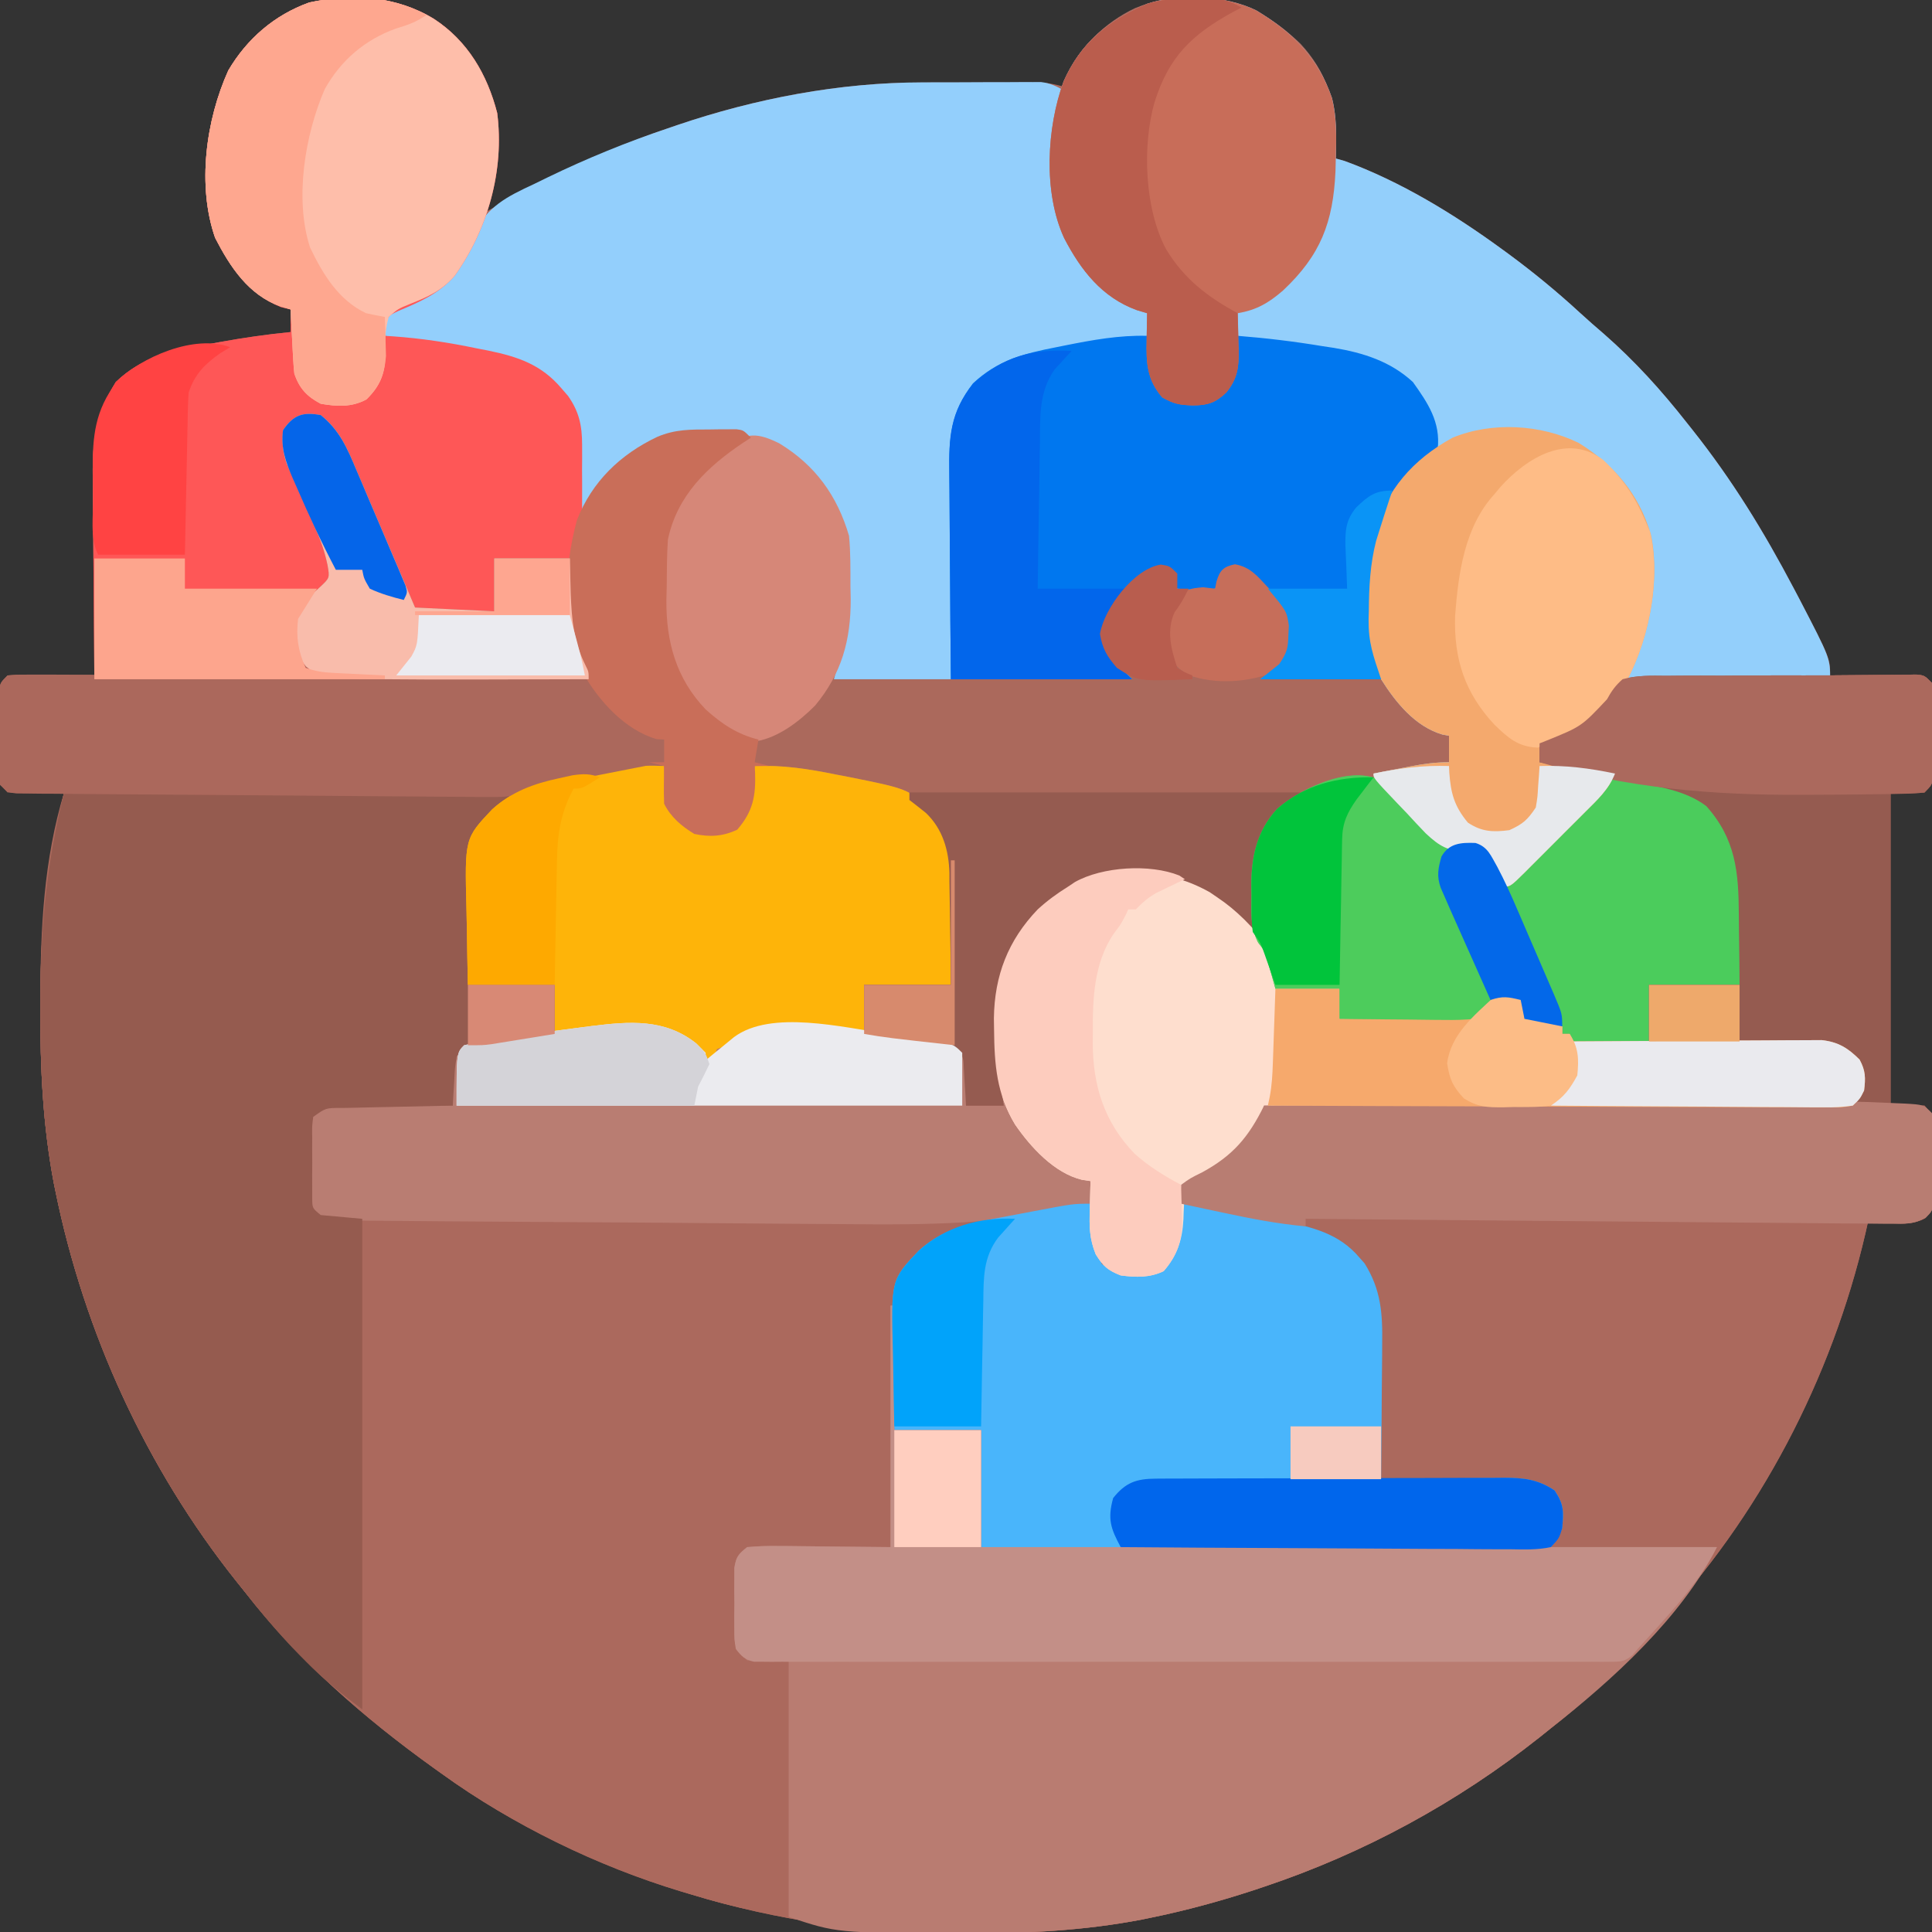 <?xml version="1.0" encoding="UTF-8"?>
<svg version="1.1" xmlns="http://www.w3.org/2000/svg" width="512" height="512">
<rect width="100%" height="100%" fill="#333333" stroke="none"/>
<path d="M0 0 C8.95 5.84 14.15 14.744 16.758 24.973 C17.892 33.748 15.796 42.437 14 51 C14.708 50.618 15.416 50.236 16.145 49.842 C31.078 41.824 45.885 34.395 62 29 C62.793 28.728 63.587 28.455 64.404 28.174 C85.209 21.112 107.462 16.818 129.461 16.867 C130.414 16.866 131.367 16.865 132.349 16.864 C134.344 16.864 136.339 16.865 138.333 16.87 C141.388 16.875 144.442 16.87 147.496 16.863 C149.443 16.864 151.389 16.865 153.336 16.867 C154.246 16.865 155.157 16.863 156.095 16.861 C156.943 16.864 157.791 16.867 158.666 16.871 C159.408 16.871 160.151 16.872 160.916 16.873 C163.054 17.003 164.944 17.415 167 18 C167.186 17.175 167.371 16.35 167.562 15.5 C170.802 7.613 178.035 0.831 185.724 -2.818 C190.824 -4.942 195.379 -5.512 200.875 -5.438 C201.664 -5.43 202.454 -5.422 203.267 -5.415 C214.084 -5.11 221.968 -0.808 229.688 6.625 C236.311 13.778 239.179 22.145 239.062 31.812 C239.053 32.788 239.044 33.764 239.035 34.77 C239.018 35.874 239.018 35.874 239 37 C240.147 37.325 240.147 37.325 241.316 37.656 C256.113 43.054 270.305 51.728 283 61 C283.853 61.622 283.853 61.622 284.724 62.257 C291.363 67.145 297.667 72.33 303.734 77.918 C305.809 79.824 307.923 81.668 310.062 83.5 C318.229 90.65 325.304 98.473 332 107 C332.751 107.945 332.751 107.945 333.518 108.908 C344.06 122.191 352.414 135.829 360.312 150.812 C360.817 151.767 361.321 152.722 361.84 153.706 C370 169.425 370 169.425 370 174 C370.747 173.99 371.494 173.979 372.263 173.968 C375.634 173.927 379.004 173.901 382.375 173.875 C383.551 173.858 384.726 173.841 385.938 173.824 C387.62 173.815 387.62 173.815 389.336 173.805 C390.373 173.794 391.41 173.784 392.478 173.773 C395 174 395 174 397 176 C397.259 178.674 397.259 178.674 397.266 182.031 C397.268 183.234 397.271 184.437 397.273 185.676 C397.266 186.938 397.258 188.2 397.25 189.5 C397.258 190.762 397.265 192.024 397.273 193.324 C397.27 195.128 397.27 195.128 397.266 196.969 C397.263 198.077 397.261 199.185 397.259 200.326 C397 203 397 203 395 205 C392.03 205 389.06 205 386 205 C386 232.39 386 259.78 386 288 C388.97 288 391.94 288 395 288 C398.715 291.715 397.37 297.921 397.375 302.938 C397.399 304.143 397.424 305.349 397.449 306.592 C397.453 307.746 397.457 308.901 397.461 310.09 C397.469 311.151 397.477 312.211 397.486 313.304 C397 316 397 316 395.173 317.851 C392.121 319.465 389.676 319.29 386.25 319.188 C385.08 319.16 383.909 319.133 382.703 319.105 C381.365 319.053 381.365 319.053 380 319 C379.792 319.923 379.585 320.846 379.371 321.797 C370.401 360.365 351.238 397.169 324 426 C322.849 427.329 321.703 428.662 320.562 430 C313.089 438.539 304.914 445.999 296 453 C295.014 453.791 294.028 454.583 293.012 455.398 C271.12 472.683 246.462 486.147 220 495 C219.167 495.279 218.333 495.558 217.475 495.846 C208.371 498.841 199.202 501.328 189.812 503.25 C189.078 503.401 188.344 503.552 187.588 503.708 C172.329 506.635 157.19 507.408 141.688 507.375 C140.245 507.374 140.245 507.374 138.773 507.373 C114.397 507.31 91.373 504.071 68 497 C66.781 496.64 66.781 496.64 65.538 496.272 C43.19 489.527 20.929 478.651 2 465 C1.338 464.529 0.676 464.058 -0.006 463.572 C-18.65 450.232 -35.87 435.113 -50 417 C-50.789 416.016 -51.578 415.033 -52.391 414.02 C-76.266 384.005 -92.661 348.187 -100.312 310.625 C-100.533 309.541 -100.533 309.541 -100.759 308.436 C-103.653 293.103 -104.37 277.943 -104.312 262.375 C-104.311 261.409 -104.31 260.443 -104.309 259.447 C-104.265 240.971 -103.399 222.807 -98 205 C-99.06 205.023 -100.119 205.046 -101.211 205.07 C-102.599 205.089 -103.987 205.107 -105.375 205.125 C-106.074 205.142 -106.772 205.159 -107.492 205.176 C-109.329 205.193 -111.166 205.103 -113 205 C-115.722 202.278 -115.258 200.772 -115.266 196.969 C-115.268 195.766 -115.271 194.563 -115.273 193.324 C-115.266 192.062 -115.258 190.8 -115.25 189.5 C-115.258 188.238 -115.265 186.976 -115.273 185.676 C-115.271 184.473 -115.268 183.27 -115.266 182.031 C-115.263 180.923 -115.261 179.815 -115.259 178.674 C-115 176 -115 176 -113 174 C-110.662 173.773 -110.662 173.773 -107.773 173.805 C-106.227 173.814 -106.227 173.814 -104.648 173.824 C-103.028 173.849 -103.028 173.849 -101.375 173.875 C-100.287 173.884 -99.199 173.893 -98.078 173.902 C-95.385 173.926 -92.693 173.959 -90 174 C-90.009 173.193 -90.018 172.386 -90.027 171.555 C-90.107 163.92 -90.168 156.285 -90.207 148.65 C-90.228 144.726 -90.256 140.802 -90.302 136.877 C-90.345 133.084 -90.369 129.291 -90.38 125.498 C-90.387 124.057 -90.401 122.616 -90.423 121.175 C-90.563 111.46 -89.415 104.565 -84.312 96.25 C-77.454 89.577 -69.174 87.818 -60 86.25 C-58.876 86.042 -57.752 85.835 -56.594 85.621 C-50.41 84.501 -44.254 83.61 -38 83 C-38 81.02 -38 79.04 -38 77 C-38.846 76.794 -39.691 76.588 -40.562 76.375 C-49.053 72.979 -53.906 65.962 -58 58 C-62.786 44.199 -60.454 26.854 -54.492 13.664 C-49.547 5.27 -42.278 -1.028 -33.059 -4.336 C-21.732 -6.795 -10.023 -6.107 0 0 Z " fill="#AB695C" transform="translate(115,5)"/>
<path d="M0 0 C1.157 -0.01 2.313 -0.019 3.505 -0.029 C5.702 -0.048 7.898 -0.074 10.095 -0.108 C11.068 -0.114 12.041 -0.12 13.044 -0.127 C14.325 -0.142 14.325 -0.142 15.632 -0.157 C17.697 0.071 17.697 0.071 19.697 2.071 C19.956 4.745 19.956 4.745 19.963 8.102 C19.965 9.305 19.968 10.507 19.971 11.747 C19.963 13.009 19.955 14.271 19.947 15.571 C19.955 16.833 19.963 18.095 19.971 19.395 C19.967 21.199 19.967 21.199 19.963 23.04 C19.961 24.148 19.958 25.255 19.956 26.397 C19.697 29.071 19.697 29.071 17.697 31.071 C14.727 31.071 11.757 31.071 8.697 31.071 C8.697 58.461 8.697 85.851 8.697 114.071 C11.667 114.071 14.637 114.071 17.697 114.071 C21.412 117.786 20.067 123.992 20.072 129.008 C20.097 130.214 20.121 131.42 20.146 132.663 C20.15 133.817 20.154 134.971 20.158 136.161 C20.166 137.221 20.175 138.282 20.183 139.375 C19.697 142.071 19.697 142.071 17.871 143.922 C14.818 145.536 12.373 145.361 8.947 145.258 C7.777 145.231 6.606 145.204 5.4 145.176 C4.508 145.141 3.616 145.107 2.697 145.071 C2.49 145.994 2.282 146.917 2.068 147.868 C-6.901 186.436 -26.064 223.24 -53.303 252.071 C-54.454 253.399 -55.6 254.733 -56.74 256.071 C-64.214 264.609 -72.388 272.069 -81.303 279.071 C-82.289 279.862 -83.275 280.654 -84.291 281.469 C-106.182 298.753 -130.841 312.218 -157.303 321.071 C-158.136 321.35 -158.969 321.629 -159.828 321.917 C-168.932 324.912 -178.1 327.398 -187.49 329.321 C-188.224 329.472 -188.959 329.623 -189.715 329.779 C-204.973 332.705 -220.113 333.479 -235.615 333.446 C-237.058 333.445 -237.058 333.445 -238.53 333.444 C-262.906 333.381 -285.929 330.142 -309.303 323.071 C-310.521 322.71 -310.521 322.71 -311.765 322.343 C-334.113 315.598 -356.374 304.722 -375.303 291.071 C-375.965 290.6 -376.627 290.128 -377.309 289.643 C-395.953 276.303 -413.173 261.184 -427.303 243.071 C-428.092 242.087 -428.881 241.104 -429.693 240.09 C-453.569 210.076 -469.964 174.257 -477.615 136.696 C-477.763 135.973 -477.91 135.251 -478.062 134.506 C-480.956 119.174 -481.673 104.014 -481.615 88.446 C-481.614 87.48 -481.613 86.513 -481.612 85.518 C-481.567 66.613 -479.913 49.51 -475.303 31.071 C-436.033 31.071 -396.763 31.071 -356.303 31.071 C-357.953 32.721 -359.603 34.371 -361.303 36.071 C-362.85 38.176 -362.85 38.176 -364.053 40.258 C-364.46 40.932 -364.867 41.607 -365.287 42.301 C-367.551 46.245 -367.523 49.674 -367.619 54.141 C-367.65 55.335 -367.65 55.335 -367.682 56.554 C-367.748 59.101 -367.806 61.648 -367.865 64.196 C-367.908 65.921 -367.952 67.646 -367.996 69.372 C-368.104 73.605 -368.203 77.838 -368.303 82.071 C-360.713 82.071 -353.123 82.071 -345.303 82.071 C-345.303 86.361 -345.303 90.651 -345.303 95.071 C-347.867 95.469 -347.867 95.469 -350.482 95.875 C-352.714 96.232 -354.946 96.589 -357.178 96.946 C-358.87 97.207 -358.87 97.207 -360.596 97.473 C-362.21 97.734 -362.21 97.734 -363.857 98 C-364.852 98.158 -365.847 98.315 -366.873 98.477 C-369.466 98.888 -369.466 98.888 -371.303 101.071 C-371.768 104.193 -371.768 104.193 -371.928 107.696 C-372.04 109.479 -372.04 109.479 -372.154 111.297 C-372.228 112.67 -372.228 112.67 -372.303 114.071 C-373.877 114.101 -373.877 114.101 -375.484 114.131 C-379.372 114.207 -383.259 114.296 -387.146 114.388 C-388.83 114.427 -390.514 114.461 -392.198 114.493 C-394.616 114.538 -397.034 114.596 -399.451 114.657 C-400.206 114.668 -400.962 114.68 -401.74 114.692 C-405.981 114.674 -405.981 114.674 -409.303 117.071 C-409.614 119.56 -409.614 119.56 -409.568 122.446 C-409.571 123.513 -409.574 124.58 -409.576 125.68 C-409.565 127.359 -409.565 127.359 -409.553 129.071 C-409.56 130.19 -409.568 131.309 -409.576 132.461 C-409.572 134.062 -409.572 134.062 -409.568 135.696 C-409.565 137.169 -409.565 137.169 -409.562 138.672 C-409.536 141.255 -409.536 141.255 -407.303 143.071 C-404.189 143.399 -404.189 143.399 -400.453 143.376 C-399.383 143.389 -399.383 143.389 -398.292 143.402 C-395.89 143.429 -393.487 143.441 -391.085 143.453 C-389.367 143.469 -387.648 143.486 -385.93 143.503 C-381.247 143.548 -376.564 143.579 -371.881 143.607 C-368.948 143.625 -366.015 143.646 -363.081 143.668 C-352.824 143.745 -342.568 143.812 -332.311 143.869 C-322.794 143.922 -313.278 143.997 -303.761 144.084 C-295.567 144.157 -287.373 144.214 -279.179 144.259 C-274.297 144.287 -269.415 144.32 -264.533 144.37 C-237.62 144.816 -237.62 144.816 -211.064 140.937 C-207.303 140.071 -207.303 140.071 -203.303 140.071 C-203.17 140.974 -203.037 141.878 -202.9 142.809 C-202.724 143.989 -202.547 145.168 -202.365 146.383 C-202.191 147.555 -202.017 148.727 -201.838 149.934 C-201.382 153.087 -201.382 153.087 -200.303 156.071 C-196.058 158.591 -191.098 158.94 -186.303 158.071 C-183.021 155.541 -181.61 153.993 -180.303 150.071 C-180.355 148.423 -180.355 148.423 -180.408 146.743 C-180.498 142.448 -180.389 139.232 -179.303 135.071 C-176.507 132.529 -173.811 131.195 -170.393 129.61 C-163.68 126.266 -160.512 120.591 -157.303 114.071 C-156.501 114.068 -155.698 114.066 -154.872 114.064 C-135.377 114.004 -115.882 113.929 -96.387 113.835 C-86.959 113.79 -77.532 113.751 -68.104 113.724 C-59.889 113.701 -51.675 113.668 -43.46 113.622 C-39.108 113.598 -34.757 113.579 -30.405 113.573 C-26.312 113.567 -22.22 113.547 -18.128 113.517 C-16.622 113.508 -15.117 113.504 -13.612 113.506 C-11.563 113.507 -9.514 113.489 -7.466 113.47 C-6.317 113.465 -5.168 113.46 -3.985 113.456 C-3.1 113.329 -2.215 113.202 -1.303 113.071 C1.039 109.558 1.194 108.206 0.697 104.071 C-1.454 100.733 -2.507 99.336 -6.303 98.071 C-8.556 97.953 -10.813 97.894 -13.069 97.865 C-14.094 97.851 -14.094 97.851 -15.139 97.835 C-17.396 97.804 -19.652 97.779 -21.908 97.754 C-23.473 97.734 -25.038 97.713 -26.604 97.691 C-30.722 97.636 -34.84 97.587 -38.958 97.539 C-43.161 97.488 -47.364 97.433 -51.566 97.377 C-59.812 97.27 -68.057 97.168 -76.303 97.071 C-76.303 96.411 -76.303 95.751 -76.303 95.071 C-76.963 95.071 -77.623 95.071 -78.303 95.071 C-78.303 94.411 -78.303 93.751 -78.303 93.071 C-81.603 92.411 -84.903 91.751 -88.303 91.071 C-88.633 89.421 -88.963 87.771 -89.303 86.071 C-91.443 85.02 -91.443 85.02 -94.303 85.071 C-95.887 86.365 -95.887 86.365 -97.451 88.026 C-101.515 91.65 -104.567 91.875 -109.861 91.657 C-111.045 91.644 -111.045 91.644 -112.253 91.631 C-114.75 91.598 -117.244 91.522 -119.74 91.446 C-121.443 91.416 -123.145 91.388 -124.848 91.364 C-129.001 91.298 -133.151 91.195 -137.303 91.071 C-137.303 88.431 -137.303 85.791 -137.303 83.071 C-142.913 83.071 -148.523 83.071 -154.303 83.071 C-154.986 80.629 -155.67 78.188 -156.354 75.747 C-157.18 73.028 -157.18 73.028 -158.885 70.852 C-160.998 66.707 -160.738 62.843 -160.678 58.258 C-160.689 57.394 -160.701 56.53 -160.713 55.639 C-160.678 48.026 -159.187 41.276 -153.869 35.45 C-147.067 29.462 -139.215 27.607 -130.41 26.808 C-126.51 27.138 -125.668 28.105 -123.131 31.008 C-122.383 31.82 -121.636 32.633 -120.865 33.469 C-119.33 35.196 -117.804 36.93 -116.287 38.672 C-112.193 43.346 -112.193 43.346 -106.606 45.499 C-103.95 45.448 -103.95 45.448 -101.47 45.015 C-99.303 45.071 -99.303 45.071 -97.522 46.823 C-95.427 50.034 -94.303 52.193 -94.303 56.071 C-87.654 50.465 -81.499 44.418 -75.365 38.258 C-74.399 37.295 -73.432 36.332 -72.465 35.37 C-71.557 34.46 -70.649 33.551 -69.713 32.614 C-68.889 31.789 -68.066 30.964 -67.217 30.115 C-65.257 28.216 -65.257 28.216 -64.303 26.071 C-64.992 26.022 -65.682 25.973 -66.393 25.922 C-72.537 25.434 -78.318 24.543 -84.303 23.071 C-84.303 21.421 -84.303 19.771 -84.303 18.071 C-83.746 17.852 -83.189 17.633 -82.615 17.407 C-73.186 13.588 -73.186 13.588 -66.431 6.39 C-65.248 4.212 -64.168 2.716 -62.303 1.071 C-58.438 0.014 -54.649 0.117 -50.662 0.168 C-49.508 0.156 -48.353 0.144 -47.164 0.131 C-43.46 0.099 -39.757 0.116 -36.053 0.133 C-33.637 0.12 -31.222 0.104 -28.807 0.084 C-24.015 0.052 -19.225 0.044 -14.434 0.06 C-9.622 0.075 -4.812 0.053 0 0 Z " fill="#AB695D" transform="translate(492.303,178.929)"/>
<path d="M0 0 C39.27 0 78.54 0 119 0 C117.35 1.65 115.7 3.3 114 5 C112.453 7.106 112.453 7.106 111.25 9.188 C110.843 9.862 110.435 10.536 110.016 11.23 C107.752 15.174 107.78 18.603 107.684 23.07 C107.652 24.265 107.652 24.265 107.621 25.483 C107.555 28.03 107.496 30.578 107.438 33.125 C107.394 34.85 107.351 36.576 107.307 38.301 C107.199 42.534 107.1 46.767 107 51 C114.59 51 122.18 51 130 51 C130 55.29 130 59.58 130 64 C127.436 64.398 127.436 64.398 124.82 64.805 C122.588 65.161 120.357 65.518 118.125 65.875 C116.433 66.136 116.433 66.136 114.707 66.402 C113.092 66.663 113.092 66.663 111.445 66.93 C110.45 67.087 109.455 67.244 108.43 67.406 C105.837 67.817 105.837 67.817 104 70 C103.535 73.122 103.535 73.122 103.375 76.625 C103.263 78.408 103.263 78.408 103.148 80.227 C103.075 81.599 103.075 81.599 103 83 C101.425 83.03 101.425 83.03 99.819 83.06 C95.931 83.136 92.044 83.225 88.156 83.317 C86.472 83.356 84.788 83.391 83.104 83.422 C80.687 83.467 78.269 83.525 75.852 83.586 C75.096 83.597 74.341 83.609 73.563 83.621 C69.322 83.603 69.322 83.603 66 86 C65.689 88.49 65.689 88.49 65.734 91.375 C65.732 92.442 65.729 93.51 65.727 94.609 C65.738 96.288 65.738 96.288 65.75 98 C65.742 99.119 65.735 100.238 65.727 101.391 C65.729 102.458 65.732 103.525 65.734 104.625 C65.738 106.098 65.738 106.098 65.741 107.602 C65.766 110.184 65.766 110.184 68 112 C71.163 112.317 71.163 112.317 74.96 112.278 C76.047 112.287 76.047 112.287 77.156 112.296 C79.595 112.313 82.035 112.316 84.475 112.319 C86.219 112.328 87.963 112.338 89.707 112.349 C94.453 112.377 99.199 112.392 103.944 112.405 C108.9 112.42 113.855 112.447 118.811 112.473 C128.199 112.52 137.588 112.556 146.977 112.589 C157.663 112.628 168.35 112.677 179.037 112.727 C201.024 112.831 223.012 112.92 245 113 C242.349 114.767 240.661 115.502 237.688 116.375 C230.796 118.642 226.825 121.635 223.078 127.805 C220.663 132.723 219.746 137.092 219.681 142.556 C219.661 143.837 219.641 145.118 219.621 146.438 C219.609 147.82 219.597 149.203 219.586 150.586 C219.567 152.012 219.548 153.439 219.527 154.865 C219.476 158.603 219.436 162.342 219.399 166.08 C219.359 169.901 219.308 173.722 219.258 177.543 C219.161 185.029 219.077 192.514 219 200 C217.859 200.02 216.719 200.04 215.543 200.06 C211.32 200.136 207.097 200.225 202.875 200.317 C201.045 200.356 199.216 200.391 197.386 200.422 C194.76 200.467 192.134 200.525 189.508 200.586 C188.276 200.603 188.276 200.603 187.02 200.621 C182.538 200.557 182.538 200.557 179 203 C178.689 205.49 178.689 205.49 178.734 208.375 C178.732 209.442 178.729 210.51 178.727 211.609 C178.734 212.728 178.742 213.847 178.75 215 C178.742 216.119 178.735 217.238 178.727 218.391 C178.729 219.458 178.732 220.525 178.734 221.625 C178.738 223.098 178.738 223.098 178.741 224.602 C178.766 227.184 178.766 227.184 181 229 C184.63 229.33 188.26 229.66 192 230 C192 252.44 192 274.88 192 298 C183.362 296.56 175.792 295.006 167.562 292.438 C165.87 291.91 165.87 291.91 164.144 291.372 C141.638 284.182 119.147 273.953 100 260 C99.404 259.571 98.809 259.143 98.195 258.701 C79.507 245.21 62.216 230.224 48 212 C47.211 211.016 46.422 210.033 45.609 209.02 C21.734 179.005 5.339 143.187 -2.312 105.625 C-2.46 104.902 -2.607 104.18 -2.759 103.436 C-5.653 88.103 -6.37 72.943 -6.312 57.375 C-6.311 56.409 -6.31 55.443 -6.309 54.447 C-6.264 35.542 -4.61 18.439 0 0 Z " fill="#AB695D" transform="translate(17,210)"/>
<path d="M0 0 C0.025 0.706 0.051 1.413 0.077 2.14 C0.359 8.487 1.386 11.611 6 16 C9.499 17.75 13.182 17.542 17 17 C20.183 15.403 20.183 15.403 22 12 C22.982 8.027 23.565 4.067 24 0 C31.449 -0.282 38.212 0.758 45.5 2.25 C46.576 2.455 47.653 2.66 48.762 2.871 C65.511 6.237 65.511 6.237 70.938 12.938 C71.483 13.586 72.028 14.234 72.59 14.902 C75.958 19.912 76.275 24.45 76.195 30.363 C76.192 31.155 76.19 31.947 76.187 32.763 C76.176 35.28 76.15 37.796 76.125 40.312 C76.115 42.024 76.106 43.736 76.098 45.447 C76.077 49.632 76.038 53.815 76 58 C68.41 58 60.82 58 53 58 C53 62.29 53 66.58 53 71 C56.156 71.186 56.156 71.186 59.375 71.375 C74.701 72.493 74.701 72.493 78.758 75.152 C80.645 77.959 80.286 80.356 80.188 83.688 C80.147 85.457 80.147 85.457 80.105 87.262 C80.071 88.165 80.036 89.069 80 90 C83.3 90 86.6 90 90 90 C89.678 88.924 89.355 87.847 89.023 86.738 C87.657 81.239 87.632 75.828 87.625 70.188 C87.601 69.171 87.576 68.155 87.551 67.107 C87.507 55.619 91.029 46.329 99 38 C101.516 35.699 104.108 33.802 107 32 C107.928 31.379 107.928 31.379 108.875 30.746 C117.014 26.184 128.17 26.747 137.07 28.66 C147.066 32.279 155.116 39.607 160 49 C161.034 52.385 161.546 55.47 162 59 C167.61 59 173.22 59 179 59 C179 61.64 179 64.28 179 67 C184 67.005 188.997 66.972 193.996 66.902 C195.695 66.884 197.393 66.877 199.091 66.88 C201.542 66.883 203.991 66.847 206.441 66.805 C207.193 66.814 207.944 66.823 208.718 66.832 C214.122 66.685 216.715 65.131 220.489 61.278 C222 60 222 60 224.875 60.062 C227 61 227 61 228 62 C228.041 63.666 228.043 65.334 228 67 C229.093 66.959 230.186 66.918 231.312 66.875 C235 67 235 67 238 69 C238 69.66 238 70.32 238 71 C238.66 71 239.32 71 240 71 C240 71.66 240 72.32 240 73 C241.299 72.99 241.299 72.99 242.624 72.98 C250.79 72.92 258.955 72.874 267.122 72.845 C271.32 72.829 275.518 72.808 279.716 72.774 C283.768 72.741 287.82 72.723 291.873 72.715 C293.418 72.71 294.963 72.699 296.508 72.683 C298.674 72.661 300.84 72.658 303.007 72.659 C304.239 72.653 305.471 72.646 306.741 72.639 C311.146 73.127 313.717 74.717 316.812 77.812 C318.413 80.761 318.414 82.689 318 86 C316.869 88.157 316.869 88.157 315 90 C312.195 90.492 312.195 90.492 308.717 90.481 C306.742 90.489 306.742 90.489 304.727 90.498 C303.264 90.484 301.802 90.469 300.339 90.454 C298.802 90.453 297.264 90.454 295.727 90.456 C291.549 90.457 287.372 90.433 283.195 90.406 C278.831 90.381 274.466 90.378 270.102 90.373 C261.836 90.361 253.57 90.328 245.304 90.288 C235.894 90.243 226.485 90.221 217.075 90.201 C197.716 90.159 178.358 90.089 159 90 C158.704 90.941 158.409 91.882 158.104 92.851 C155.363 100.67 148.264 106.392 141 110 C140.01 110.33 139.02 110.66 138 111 C137.963 112.013 137.925 113.026 137.887 114.07 C137.821 115.422 137.755 116.773 137.688 118.125 C137.665 118.79 137.642 119.455 137.619 120.141 C137.325 125.6 135.973 129.724 132.375 133.875 C128.63 135.649 125.065 135.524 121 135 C117.555 133.652 116.317 132.449 114.188 129.438 C113.054 126.157 112.873 124.189 112.926 120.785 C112.942 119.439 112.942 119.439 112.958 118.067 C112.972 117.385 112.986 116.703 113 116 C112.097 116.224 112.097 116.224 111.176 116.453 C89.916 121.522 69.346 121.644 47.62 121.404 C42.741 121.355 37.861 121.333 32.982 121.308 C24.823 121.261 16.664 121.195 8.505 121.115 C-0.924 121.023 -10.353 120.96 -19.783 120.912 C-28.899 120.866 -38.015 120.803 -47.13 120.732 C-50.996 120.701 -54.862 120.676 -58.728 120.655 C-63.26 120.63 -67.791 120.589 -72.322 120.537 C-73.984 120.52 -75.647 120.509 -77.31 120.502 C-79.574 120.493 -81.837 120.465 -84.101 120.432 C-85.369 120.421 -86.636 120.41 -87.942 120.399 C-91 120 -91 120 -92.907 118.629 C-94.498 116.258 -94.389 114.397 -94.398 111.562 C-94.402 110.503 -94.406 109.443 -94.41 108.352 C-94.399 107.246 -94.387 106.14 -94.375 105 C-94.387 103.894 -94.398 102.788 -94.41 101.648 C-94.406 100.589 -94.402 99.529 -94.398 98.438 C-94.395 97.467 -94.392 96.496 -94.388 95.496 C-94 93 -94 93 -92.972 91.178 C-89.84 89.307 -86.59 89.634 -83.051 89.707 C-82.278 89.711 -81.506 89.716 -80.71 89.72 C-78.243 89.737 -75.778 89.774 -73.312 89.812 C-71.64 89.828 -69.967 89.841 -68.295 89.854 C-64.196 89.887 -60.098 89.938 -56 90 C-56.035 89.096 -56.07 88.193 -56.105 87.262 C-56.133 86.082 -56.16 84.903 -56.188 83.688 C-56.222 82.516 -56.257 81.344 -56.293 80.137 C-56 77 -56 77 -54.74 75.141 C-52.758 73.841 -51.318 73.418 -48.98 73.051 C-48.205 72.925 -47.43 72.799 -46.631 72.67 C-45.825 72.552 -45.018 72.434 -44.188 72.312 C-43.393 72.183 -42.598 72.053 -41.779 71.92 C-37.381 71.232 -33.524 71 -29 71 C-29 66.71 -29 62.42 -29 58 C-36.59 58 -44.18 58 -52 58 C-52.115 53.036 -52.215 48.077 -52.275 43.114 C-52.3 41.429 -52.334 39.744 -52.377 38.06 C-52.853 19.18 -52.853 19.18 -45.556 11.475 C-39.085 5.625 -31.596 4.004 -23.312 2.312 C-22.287 2.088 -21.262 1.863 -20.205 1.631 C-13.383 0.213 -6.961 -0.287 0 0 Z " fill="#B97D72" transform="translate(176,203)"/>
<path d="M0 0 C0.953 -0.003 1.906 -0.007 2.888 -0.01 C4.883 -0.015 6.878 -0.017 8.873 -0.017 C11.927 -0.02 14.981 -0.038 18.035 -0.057 C19.982 -0.06 21.928 -0.062 23.875 -0.062 C24.785 -0.07 25.696 -0.077 26.634 -0.084 C27.482 -0.081 28.331 -0.078 29.205 -0.075 C30.319 -0.077 30.319 -0.077 31.455 -0.079 C33.837 0.203 35.467 0.988 37.539 2.168 C37.214 3.282 36.889 4.395 36.555 5.543 C35.334 10.444 35.243 15.139 35.289 20.168 C35.281 21.019 35.274 21.87 35.266 22.746 C35.288 30.199 36.477 36.645 39.914 43.355 C40.314 44.153 40.713 44.951 41.125 45.773 C44.086 50.787 47.192 53.889 52.164 56.918 C53.126 57.511 54.087 58.104 55.078 58.715 C56.539 59.578 58.021 60.409 59.539 61.168 C59.775 63.586 59.915 65.931 59.977 68.355 C60.141 73.766 60.637 77.537 63.539 82.168 C66.712 84.283 67.741 84.487 71.414 84.543 C72.257 84.571 73.1 84.6 73.969 84.629 C77.515 83.993 79.075 82.781 81.539 80.168 C82.566 76.924 82.566 76.924 82.852 73.418 C83.062 71.662 83.062 71.662 83.277 69.871 C83.407 68.533 83.407 68.533 83.539 67.168 C91.122 67.764 98.599 68.668 106.102 69.918 C107.065 70.062 108.029 70.207 109.021 70.355 C116.857 71.666 124.037 73.941 129.977 79.414 C133.954 84.993 137.35 90.03 136.539 97.168 C134.816 98.914 134.816 98.914 132.477 100.605 C124.403 107.368 120.002 117.465 118.75 127.828 C118.486 132.005 118.298 136.17 118.227 140.355 C118.209 141.092 118.191 141.828 118.172 142.587 C118.182 148.691 119.458 151.925 121.539 158.168 C110.979 158.168 100.419 158.168 89.539 158.168 C92.014 156.188 92.014 156.188 94.539 154.168 C97.389 149.893 97.527 146.18 96.539 141.168 C94.599 138.048 92.206 135.673 89.539 133.168 C88.838 132.343 88.137 131.518 87.414 130.668 C85.589 128.981 85.589 128.981 82.977 128.605 C82.172 128.791 81.368 128.977 80.539 129.168 C80.147 129.993 79.755 130.818 79.352 131.668 C78.753 132.493 78.155 133.318 77.539 134.168 C74.173 134.632 70.917 134.453 67.539 134.168 C66.549 131.693 66.549 131.693 65.539 129.168 C63.258 128.769 63.258 128.769 60.539 129.168 C57.825 131.2 57.825 131.2 55.352 133.918 C54.492 134.8 53.632 135.681 52.746 136.59 C50.02 139.774 48.705 141.899 48.164 146.043 C48.804 151.377 51.838 154.467 55.539 158.168 C29.469 158.168 3.399 158.168 -23.461 158.168 C-22.471 154.538 -21.481 150.908 -20.461 147.168 C-19.928 142.683 -19.951 138.245 -19.961 133.73 C-19.933 132.593 -19.904 131.455 -19.875 130.283 C-19.852 120.097 -22.493 110.27 -29.66 102.695 C-40.005 93.921 -50.322 92.307 -63.4 92.973 C-67.685 93.379 -70.92 94.807 -74.461 97.168 C-75.142 97.58 -75.822 97.993 -76.523 98.418 C-81.649 101.835 -84.785 106.052 -88.113 111.191 C-88.78 112.17 -88.78 112.17 -89.461 113.168 C-89.791 113.168 -90.121 113.168 -90.461 113.168 C-90.475 112.186 -90.475 112.186 -90.489 111.184 C-90.543 108.178 -90.627 105.173 -90.711 102.168 C-90.725 101.138 -90.739 100.108 -90.754 99.047 C-90.999 91.343 -92.404 86.015 -97.215 79.961 C-106.009 72.154 -117.918 71.407 -129.148 69.48 C-130.434 69.256 -131.72 69.031 -133.045 68.799 C-136.183 68.251 -139.321 67.707 -142.461 67.168 C-142.461 65.518 -142.461 63.868 -142.461 62.168 C-141.615 61.767 -140.77 61.366 -139.898 60.953 C-129.977 55.981 -123.324 50.934 -119.023 40.32 C-115.363 32.891 -110.213 30.308 -102.898 26.918 C-101.684 26.327 -100.47 25.734 -99.258 25.139 C-88.918 20.131 -78.353 15.815 -67.461 12.168 C-66.271 11.759 -66.271 11.759 -65.057 11.342 C-44.241 4.276 -22.007 0.027 0 0 Z " fill="#93CFFC" transform="translate(244.461,21.832)"/>
<path d="M0 0 C0.33 0 0.66 0 1 0 C1 10.89 1 21.78 1 33 C8.59 33 16.18 33 24 33 C24 43.23 24 53.46 24 64 C88.35 64 152.7 64 219 64 C209.74 82.52 191.125 99.422 175 112 C173.525 113.183 173.525 113.183 172.02 114.391 C150.213 131.739 125.42 145.161 99 154 C98.167 154.279 97.333 154.558 96.475 154.846 C87.371 157.841 78.202 160.328 68.812 162.25 C68.078 162.401 67.344 162.552 66.588 162.708 C51.185 165.662 35.958 166.368 20.312 166.312 C18.865 166.312 18.865 166.312 17.389 166.311 C-14.216 166.261 -14.216 166.261 -27 162 C-27 139.56 -27 117.12 -27 94 C-30.63 94 -34.26 94 -38 94 C-41.414 90.586 -41.383 90.124 -41.398 85.562 C-41.402 84.503 -41.406 83.443 -41.41 82.352 C-41.399 81.246 -41.387 80.14 -41.375 79 C-41.387 77.894 -41.398 76.788 -41.41 75.648 C-41.406 74.589 -41.402 73.529 -41.398 72.438 C-41.395 71.467 -41.392 70.496 -41.388 69.496 C-40.927 66.532 -40.308 65.838 -38 64 C-35.06 63.738 -32.331 63.651 -29.395 63.707 C-28.651 63.71 -27.907 63.713 -27.14 63.716 C-24.364 63.732 -21.588 63.774 -18.812 63.812 C-12.604 63.874 -6.396 63.936 0 64 C0 42.88 0 21.76 0 0 Z " fill="#B97C71" transform="translate(236,346)"/>
<path d="M0 0 C9.592 5.758 16.406 12.534 20.102 23.262 C21.016 26.926 21.209 30.304 21.164 34.074 C21.155 35.05 21.146 36.026 21.137 37.031 C21.125 37.767 21.114 38.503 21.102 39.262 C21.866 39.478 22.63 39.695 23.418 39.918 C38.215 45.316 52.406 53.989 65.102 63.262 C65.671 63.677 66.239 64.092 66.826 64.519 C73.464 69.406 79.769 74.592 85.836 80.18 C87.91 82.086 90.024 83.929 92.164 85.762 C100.331 92.912 107.405 100.734 114.102 109.262 C114.853 110.206 114.853 110.206 115.619 111.17 C126.161 124.452 134.515 138.09 142.414 153.074 C142.918 154.029 143.422 154.984 143.942 155.967 C152.102 171.687 152.102 171.687 152.102 177.262 C133.952 177.262 115.802 177.262 97.102 177.262 C96.442 178.912 95.782 180.562 95.102 182.262 C90.267 187.648 84.76 191.506 78.102 194.262 C77.112 194.262 76.122 194.262 75.102 194.262 C75.102 195.912 75.102 197.562 75.102 199.262 C76.36 199.385 77.618 199.509 78.914 199.637 C84.362 200.235 89.722 201.226 95.102 202.262 C93.462 206.434 90.409 209.243 87.289 212.34 C86.72 212.911 86.15 213.483 85.563 214.071 C84.362 215.274 83.158 216.474 81.952 217.672 C80.101 219.512 78.261 221.363 76.422 223.215 C75.253 224.382 74.084 225.549 72.914 226.715 C72.362 227.271 71.81 227.827 71.241 228.4 C67.331 232.262 67.331 232.262 65.102 232.262 C63.452 228.962 61.802 225.662 60.102 222.262 C58.66 222.456 57.219 222.651 55.734 222.852 C50.765 222.851 48.574 221.503 44.969 218.141 C43.278 216.394 41.615 214.62 39.977 212.824 C39.115 211.926 38.254 211.029 37.367 210.104 C31.102 203.515 31.102 203.515 31.102 202.262 C33.684 201.757 36.267 201.258 38.852 200.762 C39.581 200.619 40.311 200.476 41.062 200.328 C44.495 199.673 47.593 199.262 51.102 199.262 C51.102 196.952 51.102 194.642 51.102 192.262 C50.521 192.15 49.941 192.037 49.344 191.922 C42.112 189.793 36.969 183.405 33.102 177.262 C32.686 176.642 32.271 176.022 31.844 175.383 C26.012 164.963 28.507 149.777 31.07 138.668 C33.444 130.827 36.629 125.218 43.039 120.074 C46.132 117.667 46.132 117.667 47.559 114.203 C46.918 107.81 43.588 101.748 39.102 97.262 C30.72 91.621 21.217 90.494 11.477 88.949 C9.884 88.684 8.291 88.418 6.699 88.15 C2.836 87.504 -1.03 86.877 -4.898 86.262 C-4.877 87.293 -4.877 87.293 -4.854 88.346 C-4.843 89.248 -4.832 90.149 -4.82 91.078 C-4.799 92.419 -4.799 92.419 -4.776 93.787 C-4.937 97.038 -5.802 98.791 -7.898 101.262 C-11.72 104.66 -14.522 104.774 -19.488 104.613 C-22.965 104.106 -24.619 102.897 -26.898 100.262 C-29.089 96.034 -29.139 92.107 -29.023 87.449 C-29.014 86.756 -29.005 86.063 -28.996 85.35 C-28.973 83.653 -28.937 81.958 -28.898 80.262 C-29.796 79.995 -30.693 79.728 -31.617 79.453 C-40.888 76.087 -46.481 68.843 -50.895 60.344 C-56.463 48.273 -55.517 31.088 -51.027 18.824 C-46.504 8.558 -39.041 2.553 -28.898 -1.738 C-20.362 -4.584 -8.077 -3.955 0 0 Z " fill="#93CFFB" transform="translate(332.898,2.738)"/>
<path d="M0 0 C39.27 0 78.54 0 119 0 C117.35 1.65 115.7 3.3 114 5 C112.453 7.106 112.453 7.106 111.25 9.188 C110.843 9.862 110.435 10.536 110.016 11.23 C107.752 15.174 107.78 18.603 107.684 23.07 C107.652 24.265 107.652 24.265 107.621 25.483 C107.555 28.03 107.496 30.578 107.438 33.125 C107.394 34.85 107.351 36.576 107.307 38.301 C107.199 42.534 107.1 46.767 107 51 C114.59 51 122.18 51 130 51 C130 55.29 130 59.58 130 64 C127.436 64.398 127.436 64.398 124.82 64.805 C122.588 65.161 120.357 65.518 118.125 65.875 C116.433 66.136 116.433 66.136 114.707 66.402 C113.092 66.663 113.092 66.663 111.445 66.93 C110.45 67.087 109.455 67.244 108.43 67.406 C105.837 67.817 105.837 67.817 104 70 C103.535 73.122 103.535 73.122 103.375 76.625 C103.263 78.408 103.263 78.408 103.148 80.227 C103.075 81.599 103.075 81.599 103 83 C101.425 83.03 101.425 83.03 99.819 83.06 C95.931 83.136 92.044 83.225 88.156 83.317 C86.472 83.356 84.788 83.391 83.104 83.422 C80.687 83.467 78.269 83.525 75.852 83.586 C75.096 83.597 74.341 83.609 73.563 83.621 C69.322 83.603 69.322 83.603 66 86 C65.689 88.49 65.689 88.49 65.734 91.375 C65.732 92.442 65.729 93.51 65.727 94.609 C65.738 96.288 65.738 96.288 65.75 98 C65.742 99.119 65.735 100.238 65.727 101.391 C65.729 102.458 65.732 103.525 65.734 104.625 C65.738 106.098 65.738 106.098 65.741 107.602 C65.766 110.184 65.766 110.184 68 112 C73.445 112.495 73.445 112.495 79 113 C79 155.9 79 198.8 79 243 C73.569 238.927 68.764 235.091 64.062 230.312 C63.457 229.701 62.851 229.089 62.228 228.459 C57.124 223.244 52.468 217.77 48 212 C47.214 211.019 46.427 210.038 45.617 209.027 C21.733 179.019 5.339 143.186 -2.312 105.625 C-2.46 104.902 -2.607 104.18 -2.759 103.436 C-5.653 88.103 -6.37 72.943 -6.312 57.375 C-6.311 56.409 -6.31 55.443 -6.309 54.447 C-6.264 35.542 -4.61 18.439 0 0 Z " fill="#955B4F" transform="translate(17,210)"/>
<path d="M0 0 C8.947 5.838 14.123 14.724 16.758 24.938 C18.735 40.079 14.248 55.938 5.41 68.207 C1.279 72.843 -3.861 75.071 -9.523 77.445 C-12.259 78.765 -12.259 78.765 -12.655 81.597 C-12.769 82.39 -12.883 83.183 -13 84 C-12.277 84.045 -11.553 84.091 -10.808 84.137 C-3.294 84.677 3.943 85.769 11.312 87.312 C12.344 87.513 13.376 87.713 14.439 87.92 C22.291 89.545 28.47 91.619 33.812 97.938 C34.376 98.586 34.939 99.234 35.52 99.902 C38.466 104.077 39.254 107.762 39.266 112.824 C39.268 113.936 39.271 115.048 39.273 116.193 C39.266 117.346 39.258 118.499 39.25 119.688 C39.258 120.821 39.265 121.955 39.273 123.123 C39.271 124.241 39.268 125.36 39.266 126.512 C39.263 127.517 39.261 128.522 39.259 129.557 C38.918 134.088 37.891 138.545 37 143 C30.07 143 23.14 143 16 143 C16 147.62 16 152.24 16 157 C9.07 157 2.14 157 -5 157 C-8.523 150.195 -11.762 143.374 -14.727 136.312 C-15.045 135.556 -15.363 134.799 -15.691 134.02 C-17.007 130.881 -18.319 127.741 -19.619 124.596 C-20.584 122.269 -21.561 119.947 -22.539 117.625 C-22.972 116.564 -22.972 116.564 -23.414 115.482 C-25.065 111.589 -26.646 108.633 -30 106 C-33.202 105.543 -35.076 105.445 -37.875 107.125 C-39.518 109.864 -39.226 111.831 -39 115 C-37.928 118.244 -37.928 118.244 -36.375 121.535 C-36.109 122.136 -35.842 122.737 -35.568 123.357 C-34.722 125.264 -33.863 127.163 -33 129.062 C-32.138 130.965 -31.279 132.869 -30.432 134.779 C-29.664 136.509 -28.883 138.233 -28.102 139.957 C-27.026 142.927 -26.641 144.882 -27 148 C-28.461 149.879 -28.461 149.879 -30.375 151.562 C-34.147 154.923 -35.87 157.247 -36.25 162.375 C-36.001 165.983 -35.489 168.708 -34 172 C-31.341 172.886 -29.519 173.18 -26.77 173.316 C-25.967 173.358 -25.165 173.4 -24.338 173.443 C-23.505 173.483 -22.671 173.522 -21.812 173.562 C-20.968 173.606 -20.123 173.649 -19.252 173.693 C-17.168 173.799 -15.084 173.9 -13 174 C-13 174.33 -13 174.66 -13 175 C-38.41 175 -63.82 175 -90 175 C-90.082 164.131 -90.165 153.261 -90.25 142.062 C-90.286 138.647 -90.323 135.231 -90.36 131.711 C-90.372 128.986 -90.382 126.261 -90.391 123.535 C-90.406 122.489 -90.406 122.489 -90.422 121.423 C-90.562 111.615 -89.465 104.647 -84.312 96.25 C-77.454 89.577 -69.174 87.818 -60 86.25 C-58.876 86.042 -57.752 85.835 -56.594 85.621 C-50.41 84.501 -44.254 83.61 -38 83 C-38 81.02 -38 79.04 -38 77 C-38.846 76.794 -39.691 76.588 -40.562 76.375 C-49.053 72.979 -53.906 65.962 -58 58 C-62.786 44.199 -60.454 26.854 -54.492 13.664 C-49.547 5.27 -42.278 -1.028 -33.059 -4.336 C-21.732 -6.795 -10.023 -6.107 0 0 Z " fill="#FE5757" transform="translate(115,5)"/>
<path d="M0 0 C0.199 1.355 0.199 1.355 0.402 2.738 C0.579 3.918 0.756 5.097 0.938 6.312 C1.112 7.484 1.286 8.656 1.465 9.863 C1.921 13.016 1.921 13.016 3 16 C7.294 18.549 12.155 18.791 17 18 C20.203 16.468 20.203 16.468 22 13 C22.991 8.692 23.569 4.396 24 0 C31.839 0.703 39.43 2.185 47.125 3.812 C48.361 4.061 49.597 4.309 50.871 4.564 C58.758 6.229 65.831 7.834 71.25 14.25 C71.709 14.771 72.168 15.292 72.641 15.828 C76.987 22.773 77.418 29.083 77.293 37.062 C77.289 38.094 77.284 39.126 77.28 40.189 C77.263 43.46 77.226 46.73 77.188 50 C77.172 52.228 77.159 54.456 77.146 56.684 C77.114 62.123 77.063 67.561 77 73 C78.18 72.984 79.361 72.969 80.577 72.952 C84.971 72.898 89.366 72.864 93.76 72.835 C95.659 72.82 97.558 72.8 99.458 72.774 C102.193 72.737 104.928 72.72 107.664 72.707 C108.508 72.692 109.352 72.676 110.222 72.66 C115.223 72.659 118.692 73.17 123 76 C125.484 79.726 125.38 81.587 125 86 C123.861 88.689 123.861 88.689 122 91 C119.273 91.615 119.273 91.615 115.907 91.601 C114.632 91.608 113.357 91.615 112.044 91.622 C110.629 91.604 109.213 91.586 107.798 91.568 C106.31 91.566 104.822 91.567 103.334 91.57 C99.29 91.571 95.248 91.542 91.205 91.507 C86.98 91.476 82.756 91.473 78.532 91.467 C70.532 91.451 62.532 91.41 54.531 91.36 C45.424 91.304 36.316 91.277 27.209 91.252 C8.472 91.199 -10.264 91.108 -29 91 C-29 80.77 -29 70.54 -29 60 C-36.59 60 -44.18 60 -52 60 C-52.115 54.894 -52.215 49.793 -52.275 44.686 C-52.3 42.953 -52.334 41.22 -52.377 39.487 C-52.85 20.169 -52.85 20.169 -45.556 12.477 C-40.343 7.758 -34.571 5.685 -27.773 4.395 C-27.103 4.266 -26.433 4.137 -25.743 4.004 C-24.337 3.735 -22.93 3.471 -21.522 3.21 C-19.372 2.812 -17.225 2.4 -15.078 1.986 C-4.617 0 -4.617 0 0 0 Z " fill="#49B5FB" transform="translate(289,319)"/>
<path d="M0 0 C7.567 4.739 14.207 11.132 16.875 19.863 C17.356 22.223 17.693 24.611 18 27 C23.61 27 29.22 27 35 27 C35 29.64 35 32.28 35 35 C40 35.005 44.997 34.972 49.996 34.902 C51.695 34.884 53.393 34.877 55.091 34.88 C57.542 34.883 59.991 34.847 62.441 34.805 C63.193 34.814 63.944 34.823 64.718 34.832 C70.122 34.685 72.715 33.131 76.489 29.278 C78 28 78 28 80.875 28.062 C83 29 83 29 84 30 C84.041 31.666 84.043 33.334 84 35 C85.64 34.938 85.64 34.938 87.312 34.875 C91 35 91 35 94 37 C94 37.66 94 38.32 94 39 C94.66 39 95.32 39 96 39 C96 39.66 96 40.32 96 41 C96.866 40.993 97.732 40.987 98.624 40.98 C106.79 40.92 114.955 40.874 123.122 40.845 C127.32 40.829 131.518 40.808 135.716 40.774 C139.768 40.741 143.82 40.723 147.873 40.715 C149.418 40.71 150.963 40.699 152.508 40.683 C154.674 40.661 156.84 40.658 159.007 40.659 C160.239 40.653 161.471 40.646 162.741 40.639 C167.146 41.127 169.717 42.717 172.812 45.812 C174.413 48.761 174.414 50.689 174 54 C172.869 56.157 172.869 56.157 171 58 C168.195 58.492 168.195 58.492 164.717 58.481 C162.742 58.489 162.742 58.489 160.727 58.498 C159.264 58.484 157.802 58.469 156.339 58.454 C154.802 58.453 153.264 58.454 151.727 58.456 C147.549 58.457 143.372 58.433 139.195 58.406 C134.831 58.381 130.466 58.378 126.102 58.373 C117.836 58.361 109.57 58.328 101.304 58.288 C91.894 58.243 82.485 58.221 73.075 58.201 C53.716 58.159 34.358 58.089 15 58 C14.704 58.941 14.409 59.882 14.104 60.851 C11.363 68.67 4.264 74.392 -3 78 C-3.99 78.33 -4.98 78.66 -6 79 C-6.037 80.013 -6.075 81.026 -6.113 82.07 C-6.179 83.422 -6.245 84.773 -6.312 86.125 C-6.346 87.123 -6.346 87.123 -6.381 88.141 C-6.675 93.6 -8.027 97.724 -11.625 101.875 C-15.37 103.649 -18.935 103.524 -23 103 C-26.467 101.643 -27.652 100.556 -29.621 97.406 C-31.298 93.264 -31.343 90.03 -31.188 85.625 C-31.167 84.521 -31.167 84.521 -31.146 83.395 C-31.111 81.596 -31.058 79.798 -31 78 C-31.745 77.888 -32.49 77.776 -33.258 77.66 C-40.589 75.895 -46.85 69.034 -51 63 C-55.889 54.913 -56.472 47.126 -56.562 37.875 C-56.577 36.874 -56.592 35.873 -56.607 34.842 C-56.452 23.518 -52.854 14.207 -45 6 C-42.484 3.699 -39.892 1.802 -37 0 C-36.381 -0.414 -35.763 -0.828 -35.125 -1.254 C-25.2 -6.817 -9.547 -5.808 0 0 Z " fill="#FEDECE" transform="translate(320,235)"/>
<path d="M0 0 C0.086 0.808 0.173 1.616 0.262 2.449 C0.895 7.267 1.431 11.075 4 15.25 C8.227 17.716 12.222 18.082 17 17 C20.543 14.907 21.783 13.759 22.926 9.766 C23.053 8.605 23.181 7.445 23.312 6.25 C23.453 5.08 23.594 3.909 23.738 2.703 C23.868 1.365 23.868 1.365 24 0 C31.583 0.596 39.06 1.5 46.562 2.75 C47.526 2.894 48.49 3.039 49.482 3.188 C57.318 4.498 64.498 6.773 70.438 12.246 C74.415 17.825 77.811 22.862 77 30 C75.277 31.746 75.277 31.746 72.938 33.438 C64.864 40.2 60.463 50.298 59.211 60.66 C58.947 64.837 58.759 69.002 58.688 73.188 C58.67 73.924 58.652 74.66 58.633 75.419 C58.643 81.523 59.919 84.757 62 91 C51.44 91 40.88 91 30 91 C31.65 89.68 33.3 88.36 35 87 C37.85 82.725 37.988 79.012 37 74 C35.06 70.88 32.667 68.505 30 66 C28.948 64.763 28.948 64.763 27.875 63.5 C26.049 61.813 26.049 61.813 23.438 61.438 C22.633 61.623 21.829 61.809 21 62 C20.608 62.825 20.216 63.65 19.812 64.5 C19.214 65.325 18.616 66.15 18 67 C14.634 67.464 11.378 67.285 8 67 C7.34 65.35 6.68 63.7 6 62 C3.719 61.601 3.719 61.601 1 62 C-1.714 64.032 -1.714 64.032 -4.188 66.75 C-5.047 67.632 -5.907 68.513 -6.793 69.422 C-9.519 72.606 -10.834 74.731 -11.375 78.875 C-10.735 84.209 -7.701 87.299 -4 91 C-19.84 91 -35.68 91 -52 91 C-52.16 74.35 -52.16 74.35 -52.195 67.219 C-52.219 62.364 -52.247 57.51 -52.302 52.656 C-52.345 48.74 -52.369 44.824 -52.38 40.907 C-52.387 39.418 -52.401 37.928 -52.423 36.439 C-52.556 26.954 -52.104 20.356 -46.168 12.609 C-39.624 6.465 -32.649 4.67 -24 3 C-23.265 2.852 -22.53 2.704 -21.773 2.551 C-14.492 1.098 -7.453 -0.194 0 0 Z " fill="#0077EF" transform="translate(304,89)"/>
<path d="M0 0 C0.33 0 0.66 0 1 0 C1 10.89 1 21.78 1 33 C8.59 33 16.18 33 24 33 C24 43.23 24 53.46 24 64 C88.35 64 152.7 64 219 64 C213.983 74.034 205.472 82.676 198 91 C197.56 91.518 197.12 92.036 196.667 92.569 C194.615 94.331 193.673 94.376 191 94.378 C190.185 94.385 189.369 94.393 188.528 94.401 C187.185 94.391 187.185 94.391 185.814 94.381 C184.862 94.386 183.91 94.39 182.929 94.395 C179.725 94.407 176.522 94.398 173.318 94.388 C171.027 94.392 168.736 94.398 166.445 94.404 C160.212 94.418 153.978 94.412 147.745 94.403 C141.232 94.395 134.719 94.402 128.206 94.407 C116.566 94.413 104.926 94.404 93.286 94.388 C82.727 94.375 72.169 94.377 61.61 94.391 C49.355 94.407 37.1 94.413 24.845 94.404 C18.355 94.4 11.866 94.399 5.376 94.409 C-0.724 94.418 -6.824 94.412 -12.924 94.394 C-15.167 94.39 -17.411 94.391 -19.654 94.398 C-22.708 94.406 -25.76 94.396 -28.814 94.381 C-29.71 94.388 -30.605 94.394 -31.528 94.401 C-32.344 94.393 -33.16 94.386 -34 94.378 C-34.705 94.377 -35.41 94.377 -36.137 94.376 C-38.585 93.882 -39.48 92.947 -41 91 C-41.388 88.504 -41.388 88.504 -41.398 85.562 C-41.402 84.503 -41.406 83.443 -41.41 82.352 C-41.399 81.246 -41.387 80.14 -41.375 79 C-41.387 77.894 -41.398 76.788 -41.41 75.648 C-41.406 74.589 -41.402 73.529 -41.398 72.438 C-41.395 71.467 -41.392 70.496 -41.388 69.496 C-40.927 66.532 -40.308 65.838 -38 64 C-35.06 63.738 -32.331 63.651 -29.395 63.707 C-28.651 63.71 -27.907 63.713 -27.14 63.716 C-24.364 63.732 -21.588 63.774 -18.812 63.812 C-12.604 63.874 -6.396 63.936 0 64 C0 42.88 0 21.76 0 0 Z " fill="#C38F87" transform="translate(236,346)"/>
<path d="M0 0 C0.038 1.059 0.038 1.059 0.077 2.14 C0.359 8.487 1.386 11.611 6 16 C9.499 17.75 13.182 17.542 17 17 C20.183 15.403 20.183 15.403 22 12 C22.982 8.027 23.565 4.067 24 0 C31.449 -0.282 38.212 0.758 45.5 2.25 C47.115 2.557 47.115 2.557 48.762 2.871 C65.511 6.237 65.511 6.237 70.938 12.938 C71.483 13.586 72.028 14.234 72.59 14.902 C75.958 19.912 76.275 24.45 76.195 30.363 C76.192 31.155 76.19 31.947 76.187 32.763 C76.176 35.28 76.15 37.796 76.125 40.312 C76.115 42.024 76.106 43.736 76.098 45.447 C76.077 49.632 76.038 53.815 76 58 C68.41 58 60.82 58 53 58 C53 62.29 53 66.58 53 71 C51.742 70.835 50.484 70.67 49.188 70.5 C43.899 69.992 38.622 69.786 33.312 69.688 C32.505 69.658 31.698 69.628 30.866 69.598 C25.022 69.54 21.873 70.794 17 74 C15.515 74.495 15.515 74.495 14 75 C13.505 76.485 13.505 76.485 13 78 C12.34 78 11.68 78 11 78 C10.278 77.237 9.556 76.474 8.812 75.688 C4.923 71.971 1.091 70.697 -4 69 C-6.357 69.063 -8.712 69.198 -11.062 69.375 C-12.06 69.448 -12.06 69.448 -13.078 69.523 C-18.396 69.924 -23.698 70.429 -29 71 C-29 66.71 -29 62.42 -29 58 C-36.59 58 -44.18 58 -52 58 C-52.115 53.036 -52.215 48.077 -52.275 43.114 C-52.3 41.429 -52.334 39.744 -52.377 38.06 C-52.853 19.18 -52.853 19.18 -45.556 11.475 C-39.085 5.625 -31.596 4.004 -23.312 2.312 C-21.774 1.975 -21.774 1.975 -20.205 1.631 C-13.383 0.213 -6.961 -0.287 0 0 Z " fill="#FEB409" transform="translate(176,203)"/>
<path d="M0 0 C5.279 4.148 7.31 9.47 9.863 15.551 C10.3 16.565 10.737 17.579 11.187 18.623 C12.573 21.848 13.943 25.08 15.312 28.312 C16.252 30.506 17.193 32.7 18.135 34.893 C20.436 40.256 22.722 45.626 25 51 C31.93 51.33 38.86 51.66 46 52 C46 47.38 46 42.76 46 38 C52.6 38 59.2 38 66 38 C66.062 41.032 66.124 44.064 66.188 47.188 C66.715 59.817 69.52 69.608 78.508 78.898 C82.305 82.101 86.402 84.176 91 86 C91 87.98 91 89.96 91 92 C89.966 92.202 88.932 92.403 87.866 92.611 C84.017 93.363 80.169 94.121 76.321 94.881 C74.658 95.208 72.995 95.534 71.331 95.858 C68.934 96.325 66.539 96.799 64.145 97.273 C63.405 97.416 62.665 97.559 61.903 97.706 C59.019 98.283 56.32 98.86 53.618 100.041 C50.672 101.12 48.457 101.237 45.325 101.216 C44.194 101.213 43.062 101.21 41.896 101.208 C40.664 101.194 39.433 101.181 38.163 101.167 C36.207 101.158 36.207 101.158 34.21 101.148 C30.64 101.13 27.07 101.1 23.5 101.067 C19.764 101.033 16.028 101.01 12.292 100.985 C6.022 100.942 -0.248 100.89 -6.518 100.833 C-13.773 100.768 -21.027 100.717 -28.282 100.674 C-34.509 100.636 -40.737 100.59 -46.965 100.539 C-50.685 100.508 -54.405 100.479 -58.125 100.458 C-62.267 100.433 -66.409 100.393 -70.552 100.351 C-71.789 100.345 -73.027 100.34 -74.303 100.335 C-75.987 100.313 -75.987 100.313 -77.706 100.292 C-78.686 100.284 -79.666 100.276 -80.675 100.267 C-83 100 -83 100 -85 98 C-85.259 95.326 -85.259 95.326 -85.266 91.969 C-85.268 90.766 -85.271 89.563 -85.273 88.324 C-85.266 87.062 -85.258 85.8 -85.25 84.5 C-85.258 83.238 -85.265 81.976 -85.273 80.676 C-85.271 79.473 -85.268 78.27 -85.266 77.031 C-85.263 75.923 -85.261 74.815 -85.259 73.674 C-85 71 -85 71 -83 69 C-80.38 68.812 -77.866 68.748 -75.246 68.773 C-74.446 68.773 -73.645 68.772 -72.821 68.772 C-70.17 68.773 -67.519 68.789 -64.867 68.805 C-63.032 68.808 -61.196 68.811 -59.36 68.813 C-54.524 68.821 -49.687 68.841 -44.851 68.863 C-39.917 68.883 -34.984 68.892 -30.051 68.902 C-20.367 68.924 -10.684 68.958 -1 69 C-1.804 68.237 -2.609 67.474 -3.438 66.688 C-6.441 63.538 -6.908 61.971 -7.312 57.688 C-6.837 52.081 -4.365 49.183 -0.188 45.562 C2.39 43.144 2.39 43.144 1.793 39.725 C1.03 36.139 -0.005 33.177 -1.504 29.84 C-1.997 28.716 -2.49 27.593 -2.998 26.436 C-4.043 24.099 -5.09 21.763 -6.139 19.428 C-6.876 17.745 -6.876 17.745 -7.629 16.027 C-8.083 15.014 -8.538 14.001 -9.006 12.957 C-10.084 9.749 -10.303 7.361 -10 4 C-7.225 -0.056 -4.805 -0.883 0 0 Z " fill="#AB685C" transform="translate(85,110)"/>
<path d="M0 0 C0.989 1.131 0.989 1.131 1.997 2.285 C3.119 3.503 3.119 3.503 4.263 4.746 C5.797 6.473 7.324 8.207 8.841 9.949 C12.935 14.623 12.935 14.623 18.522 16.776 C21.178 16.725 21.178 16.725 23.658 16.292 C25.825 16.348 25.825 16.348 27.605 18.1 C29.701 21.311 30.825 23.47 30.825 27.348 C35.56 23.44 39.9 19.292 44.103 14.816 C45.038 13.832 45.973 12.847 46.909 11.863 C48.349 10.35 49.778 8.83 51.186 7.287 C59.07 -1.323 59.07 -1.323 63.325 -2.122 C65.645 -1.881 67.619 -1.393 69.825 -0.652 C70.816 -0.485 71.808 -0.317 72.829 -0.145 C80.583 1.726 85.518 4.854 90.262 11.3 C95.039 19.543 94.392 27.76 94.138 36.973 C94.113 38.565 94.09 40.158 94.069 41.75 C94.019 45.618 93.921 49.48 93.825 53.348 C85.905 53.348 77.985 53.348 69.825 53.348 C69.825 58.298 69.825 63.248 69.825 68.348 C62.895 68.348 55.965 68.348 48.825 68.348 C48.825 67.688 48.825 67.028 48.825 66.348 C48.165 66.348 47.505 66.348 46.825 66.348 C46.825 65.688 46.825 65.028 46.825 64.348 C43.525 63.688 40.225 63.028 36.825 62.348 C36.495 60.698 36.165 59.048 35.825 57.348 C33.685 56.297 33.685 56.297 30.825 56.348 C29.241 57.642 29.241 57.642 27.677 59.303 C23.613 62.927 20.561 63.152 15.267 62.934 C14.083 62.921 14.083 62.921 12.875 62.908 C10.378 62.875 7.884 62.799 5.388 62.723 C3.685 62.693 1.983 62.665 0.28 62.641 C-3.873 62.575 -8.023 62.471 -12.175 62.348 C-12.175 59.708 -12.175 57.068 -12.175 54.348 C-17.785 54.348 -23.395 54.348 -29.175 54.348 C-29.858 51.906 -30.542 49.465 -31.226 47.023 C-32.052 44.305 -32.052 44.305 -33.757 42.129 C-35.87 37.984 -35.611 34.12 -35.55 29.535 C-35.561 28.671 -35.573 27.807 -35.585 26.916 C-35.55 19.303 -34.06 12.553 -28.741 6.727 C-22.461 1.198 -7.663 -5.822 0 0 Z " fill="#4BCC5C" transform="translate(367.175,207.652)"/>
<path d="M0 0 C9.427 5.811 15.968 13.565 19.109 24.234 C21.85 37.072 18.221 54.218 11.379 65.316 C6.321 71.911 0.263 76.45 -7.383 79.613 C-8.373 79.613 -9.363 79.613 -10.383 79.613 C-10.383 81.263 -10.383 82.913 -10.383 84.613 C-8.496 84.799 -8.496 84.799 -6.57 84.988 C-1.122 85.587 4.237 86.578 9.617 87.613 C7.978 91.785 4.924 94.594 1.805 97.691 C1.235 98.263 0.666 98.834 0.079 99.423 C-1.122 100.626 -2.326 101.826 -3.532 103.023 C-5.383 104.864 -7.223 106.714 -9.062 108.566 C-10.231 109.734 -11.4 110.9 -12.57 112.066 C-13.122 112.623 -13.675 113.179 -14.243 113.752 C-18.153 117.613 -18.153 117.613 -20.383 117.613 C-22.033 114.313 -23.683 111.013 -25.383 107.613 C-26.824 107.808 -28.265 108.003 -29.75 108.203 C-34.719 108.202 -36.91 106.854 -40.516 103.492 C-42.206 101.745 -43.87 99.972 -45.508 98.176 C-46.369 97.278 -47.23 96.38 -48.117 95.455 C-54.383 88.866 -54.383 88.866 -54.383 87.613 C-51.8 87.109 -49.217 86.61 -46.633 86.113 C-45.903 85.97 -45.174 85.827 -44.422 85.68 C-40.989 85.024 -37.891 84.613 -34.383 84.613 C-34.383 82.303 -34.383 79.993 -34.383 77.613 C-34.963 77.501 -35.543 77.389 -36.141 77.273 C-43.373 75.144 -48.516 68.757 -52.383 62.613 C-52.798 61.993 -53.213 61.373 -53.641 60.734 C-59.473 50.314 -56.978 35.128 -54.414 24.02 C-50.888 12.374 -44.075 4.45 -33.445 -1.387 C-23.012 -5.695 -10.042 -4.938 0 0 Z " fill="#F4A96D" transform="translate(418.383,117.387)"/>
<path d="M0 0 C1.157 -0.01 2.313 -0.019 3.505 -0.029 C5.702 -0.048 7.898 -0.074 10.095 -0.108 C11.555 -0.117 11.555 -0.117 13.044 -0.127 C14.325 -0.142 14.325 -0.142 15.632 -0.157 C17.697 0.071 17.697 0.071 19.697 2.071 C19.956 4.745 19.956 4.745 19.963 8.102 C19.967 9.906 19.967 9.906 19.971 11.747 C19.963 13.009 19.955 14.271 19.947 15.571 C19.959 17.464 19.959 17.464 19.971 19.395 C19.968 20.598 19.966 21.8 19.963 23.04 C19.961 24.148 19.958 25.255 19.956 26.397 C19.697 29.071 19.697 29.071 17.697 31.071 C14.727 31.071 11.757 31.071 8.697 31.071 C8.697 58.461 8.697 85.851 8.697 114.071 C5.727 114.071 2.757 114.071 -0.303 114.071 C-0.125 113.075 -0.125 113.075 0.057 112.059 C0.975 106.309 0.975 106.309 -1.053 101.008 C-4.333 98.183 -6.964 97.941 -11.141 97.865 C-12.122 97.846 -13.103 97.826 -14.113 97.805 C-15.17 97.788 -16.226 97.772 -17.314 97.754 C-18.939 97.723 -18.939 97.723 -20.597 97.691 C-24.062 97.626 -27.526 97.567 -30.99 97.508 C-33.337 97.465 -35.684 97.421 -38.031 97.377 C-43.788 97.27 -49.545 97.169 -55.303 97.071 C-55.303 92.121 -55.303 87.171 -55.303 82.071 C-47.383 82.071 -39.463 82.071 -31.303 82.071 C-31.331 77.41 -31.375 72.754 -31.455 68.094 C-31.478 66.513 -31.493 64.932 -31.498 63.352 C-31.544 52.179 -32.331 43.403 -40.115 34.696 C-45.847 30.342 -53.406 29.487 -60.303 28.071 C-62.429 27.62 -64.555 27.168 -66.682 26.715 C-72.55 25.474 -78.424 24.264 -84.303 23.071 C-84.303 21.421 -84.303 19.771 -84.303 18.071 C-83.746 17.852 -83.189 17.633 -82.615 17.407 C-73.186 13.588 -73.186 13.588 -66.431 6.39 C-65.248 4.212 -64.168 2.716 -62.303 1.071 C-58.438 0.014 -54.649 0.117 -50.662 0.168 C-49.508 0.156 -48.353 0.144 -47.164 0.131 C-43.46 0.099 -39.757 0.116 -36.053 0.133 C-33.637 0.12 -31.222 0.104 -28.807 0.084 C-24.015 0.052 -19.225 0.044 -14.434 0.06 C-9.622 0.075 -4.812 0.053 0 0 Z " fill="#955B50" transform="translate(492.303,178.929)"/>
<path d="M0 0 C8.947 5.838 14.123 14.724 16.758 24.938 C18.735 40.079 14.248 55.938 5.41 68.207 C1.928 72.114 -1.537 73.644 -6.375 75.562 C-9.553 76.864 -9.553 76.864 -12 79 C-12.995 82.679 -13.073 85.763 -12.91 89.562 C-13.036 94.368 -14.449 97.481 -17.883 100.844 C-21.764 102.964 -25.72 102.735 -30 102 C-33.62 100.107 -35.688 97.935 -37 94 C-37.144 92.666 -37.246 91.328 -37.316 89.988 C-37.358 89.231 -37.4 88.474 -37.443 87.693 C-37.483 86.908 -37.522 86.122 -37.562 85.312 C-37.606 84.515 -37.649 83.718 -37.693 82.896 C-37.799 80.931 -37.9 78.966 -38 77 C-39.379 76.58 -39.379 76.58 -40.785 76.152 C-49.216 73.13 -54.028 65.724 -58 58 C-62.786 44.199 -60.454 26.854 -54.492 13.664 C-49.547 5.27 -42.278 -1.028 -33.059 -4.336 C-21.732 -6.795 -10.023 -6.107 0 0 Z " fill="#FEBEAA" transform="translate(115,5)"/>
<path d="M0 0 C9.592 5.758 16.406 12.534 20.102 23.262 C21.4 28.618 21.251 33.782 21.102 39.262 C21.073 40.397 21.045 41.533 21.016 42.703 C20.392 56.23 17.061 64.908 7.102 74.262 C3.318 77.533 0.079 79.441 -4.898 80.262 C-4.864 81.359 -4.829 82.456 -4.793 83.586 C-4.765 85.04 -4.738 86.495 -4.711 87.949 C-4.686 88.67 -4.661 89.392 -4.635 90.135 C-4.572 94.747 -4.994 97.639 -7.898 101.262 C-10.813 104.03 -12.841 104.693 -16.836 104.699 C-20.323 104.586 -21.788 104.324 -24.898 102.574 C-28.937 97.905 -29.172 93.429 -29.023 87.449 C-29.014 86.756 -29.005 86.063 -28.996 85.35 C-28.973 83.653 -28.937 81.958 -28.898 80.262 C-29.796 79.995 -30.693 79.728 -31.617 79.453 C-40.888 76.087 -46.481 68.843 -50.895 60.344 C-56.463 48.273 -55.517 31.088 -51.027 18.824 C-46.504 8.558 -39.041 2.553 -28.898 -1.738 C-20.362 -4.584 -8.077 -3.955 0 0 Z " fill="#C86D59" transform="translate(332.898,2.738)"/>
<path d="M0 0 C1.128 0.047 1.128 0.047 2.28 0.095 C7.126 0.383 7.126 0.383 9.376 2.633 C9.862 6.926 9.747 11.252 9.751 15.57 C9.776 16.776 9.8 17.982 9.825 19.224 C9.829 20.379 9.833 21.533 9.837 22.722 C9.845 23.783 9.854 24.844 9.862 25.937 C9.376 28.633 9.376 28.633 7.76 30.281 C4.598 32.074 2.375 31.986 -1.255 31.955 C-2.252 31.953 -2.252 31.953 -3.27 31.951 C-5.497 31.942 -7.722 31.912 -9.949 31.881 C-11.546 31.871 -13.142 31.861 -14.739 31.853 C-19.073 31.827 -23.408 31.783 -27.742 31.735 C-32.271 31.688 -36.801 31.658 -41.331 31.627 C-49.909 31.564 -58.486 31.487 -67.064 31.403 C-76.829 31.309 -86.594 31.232 -96.36 31.157 C-116.448 31.001 -136.536 30.824 -156.624 30.633 C-156.624 31.293 -156.624 31.953 -156.624 32.633 C-163.945 31.963 -171.003 30.616 -178.186 29.07 C-179.29 28.836 -180.394 28.602 -181.532 28.361 C-184.23 27.789 -186.927 27.213 -189.624 26.633 C-189.772 24.241 -189.772 24.241 -189.624 21.633 C-187.245 19.894 -187.245 19.894 -184.061 18.32 C-175.839 13.86 -171.709 8.932 -167.624 0.633 C-147.612 0.478 -127.6 0.33 -107.589 0.19 C-98.295 0.124 -89.001 0.057 -79.708 -0.016 C-71.599 -0.079 -63.49 -0.138 -55.381 -0.192 C-51.095 -0.221 -46.809 -0.252 -42.523 -0.288 C-11.718 -0.542 -11.718 -0.542 0 0 Z " fill="#B87D72" transform="translate(502.624,292.367)"/>
<path d="M0 0 C5.61 0 11.22 0 17 0 C17 2.64 17 5.28 17 8 C22 8.005 26.997 7.972 31.996 7.902 C33.695 7.884 35.393 7.877 37.091 7.88 C39.542 7.883 41.991 7.847 44.441 7.805 C45.193 7.814 45.944 7.823 46.718 7.832 C52.122 7.685 54.715 6.131 58.489 2.278 C60 1 60 1 62.875 1.062 C65 2 65 2 66 3 C66.041 4.666 66.043 6.334 66 8 C67.093 7.959 68.186 7.918 69.312 7.875 C73 8 73 8 76 10 C76 10.66 76 11.32 76 12 C76.66 12 77.32 12 78 12 C78 12.66 78 13.32 78 14 C78.866 13.993 79.732 13.987 80.624 13.98 C88.79 13.92 96.955 13.874 105.122 13.845 C109.32 13.829 113.518 13.808 117.716 13.774 C121.768 13.741 125.82 13.723 129.873 13.715 C131.418 13.71 132.963 13.699 134.508 13.683 C136.674 13.661 138.84 13.658 141.007 13.659 C142.239 13.653 143.471 13.646 144.741 13.639 C149.146 14.127 151.717 15.717 154.812 18.812 C156.413 21.761 156.414 23.689 156 27 C154.867 29.157 154.867 29.157 153 31 C150.21 31.492 150.21 31.492 146.755 31.481 C144.792 31.489 144.792 31.489 142.79 31.498 C141.337 31.484 139.884 31.469 138.431 31.454 C136.903 31.453 135.376 31.454 133.848 31.456 C129.698 31.457 125.547 31.433 121.397 31.406 C117.061 31.381 112.724 31.378 108.388 31.373 C100.175 31.361 91.963 31.328 83.75 31.288 C74.4 31.243 65.051 31.221 55.702 31.201 C36.468 31.159 17.234 31.089 -2 31 C-1.839 30.236 -1.678 29.472 -1.513 28.685 C-0.943 25.702 -0.788 22.858 -0.684 19.824 C-0.642 18.667 -0.6 17.51 -0.557 16.318 C-0.517 15.12 -0.478 13.922 -0.438 12.688 C-0.394 11.47 -0.351 10.252 -0.307 8.998 C-0.201 5.999 -0.1 2.999 0 0 Z " fill="#F6A96C" transform="translate(338,262)"/>
<path d="M0 0 C34.32 0 68.64 0 104 0 C102.35 1.32 100.7 2.64 99 4 C97.21 6.178 97.21 6.178 95.75 8.5 C95.25 9.253 94.75 10.006 94.234 10.781 C92.283 14.289 91.872 17.573 91.684 21.547 C91.642 22.391 91.6 23.236 91.557 24.105 C91.517 24.978 91.478 25.851 91.438 26.75 C91.373 28.082 91.373 28.082 91.307 29.441 C91.201 31.627 91.099 33.814 91 36 C90.264 35.239 89.528 34.479 88.77 33.695 C86.473 31.46 84.337 29.648 81.688 27.875 C80.99 27.398 80.293 26.921 79.574 26.43 C73.135 22.853 67.416 21.464 60.062 21.562 C59.271 21.57 58.479 21.578 57.663 21.585 C51.685 21.754 47.045 22.636 42 26 C41.319 26.413 40.639 26.825 39.938 27.25 C31.6 32.808 26.165 41.274 24 51 C23.644 55.032 23.669 59.018 23.75 63.062 C23.758 64.618 23.758 64.618 23.766 66.205 C23.823 71.884 24.164 77.382 25 83 C21.7 83 18.4 83 15 83 C14.951 82.085 14.902 81.17 14.852 80.227 C14.777 79.038 14.702 77.85 14.625 76.625 C14.555 75.442 14.486 74.258 14.414 73.039 C14.298 69.894 14.298 69.894 12 68 C9.487 67.35 9.487 67.35 6.555 66.93 C5.478 66.756 4.402 66.582 3.293 66.402 C2.165 66.228 1.037 66.054 -0.125 65.875 C-1.261 65.693 -2.396 65.511 -3.566 65.324 C-6.376 64.876 -9.188 64.437 -12 64 C-12 59.71 -12 55.42 -12 51 C-4.41 51 3.18 51 11 51 C10.949 46.018 10.886 41.039 10.792 36.059 C10.764 34.367 10.743 32.676 10.729 30.984 C10.707 28.541 10.661 26.099 10.609 23.656 C10.608 22.91 10.607 22.164 10.606 21.395 C10.44 15.361 8.869 9.768 4.412 5.468 C2.957 4.292 1.48 3.144 0 2 C0 1.34 0 0.68 0 0 Z " fill="#955B50" transform="translate(241,210)"/>
<path d="M0 0 C4.938 4.689 8.377 9.74 11 16 C11.619 17.392 11.619 17.392 12.25 18.812 C15.328 31.892 11.77 49.335 4.762 60.703 C-1.16 68.424 -8.338 73.18 -17.5 76.125 C-22.7 75.939 -25.352 73.544 -29 70 C-36.832 61.556 -39.732 52.667 -39.383 41.215 C-38.521 29.87 -36.891 17.67 -29 9 C-28.475 8.371 -27.951 7.742 -27.41 7.094 C-20.27 -0.836 -9.406 -7.321 0 0 Z " fill="#FEBC86" transform="translate(425,122)"/>
<path d="M0 0 C9.493 5.774 15.329 13.828 18.453 24.492 C18.88 28.882 18.823 33.271 18.828 37.68 C18.853 38.848 18.877 40.017 18.902 41.221 C18.939 52.15 16.506 60.986 9.461 69.48 C5.312 73.637 -0.211 77.923 -6.109 78.93 C-13.578 77.979 -19.374 72.337 -24.043 66.715 C-26.608 62.925 -28.118 58.817 -29.547 54.492 C-30.042 53.007 -30.042 53.007 -30.547 51.492 C-30.809 47.267 -30.778 43.037 -30.797 38.805 C-30.817 37.645 -30.838 36.486 -30.859 35.291 C-30.913 23.454 -27.433 14.433 -19.234 5.805 C-18.025 4.679 -16.795 3.574 -15.547 2.492 C-14.928 1.935 -14.309 1.378 -13.672 0.805 C-8.661 -3.074 -5.598 -2.765 0 0 Z " fill="#D68778" transform="translate(206.547,117.508)"/>
<path d="M0 0 C0.765 0.796 1.529 1.592 2.317 2.412 C3.574 3.698 3.574 3.698 4.856 5.01 C5.712 5.916 6.568 6.822 7.45 7.756 C8.329 8.662 9.208 9.568 10.114 10.502 C12.282 12.74 14.434 14.992 16.575 17.256 C16.224 17.792 15.873 18.328 15.512 18.881 C13.867 23.05 15.243 26.397 16.806 30.444 C17.31 31.56 17.813 32.676 18.333 33.826 C18.881 35.064 19.429 36.303 19.977 37.541 C20.84 39.469 21.707 41.396 22.578 43.321 C23.423 45.193 24.253 47.072 25.083 48.951 C25.584 50.065 26.086 51.179 26.603 52.327 C27.597 55.324 27.899 56.438 26.575 59.256 C25.523 60.988 25.523 60.988 23.575 62.256 C20.775 62.517 18.202 62.605 15.407 62.549 C14.612 62.545 13.817 62.54 12.998 62.536 C10.461 62.519 7.924 62.482 5.387 62.443 C3.667 62.428 1.946 62.415 0.225 62.402 C-3.992 62.369 -8.209 62.317 -12.425 62.256 C-12.425 59.616 -12.425 56.976 -12.425 54.256 C-18.035 54.256 -23.645 54.256 -29.425 54.256 C-30.109 51.814 -30.792 49.373 -31.476 46.932 C-32.302 44.213 -32.302 44.213 -34.007 42.037 C-36.121 37.892 -35.861 34.028 -35.8 29.443 C-35.812 28.579 -35.823 27.715 -35.835 26.824 C-35.801 19.212 -34.31 12.461 -28.992 6.635 C-22.449 0.876 -7.989 -5.745 0 0 Z " fill="#4DCC5C" transform="translate(367.425,207.744)"/>
<path d="M0 0 C1.157 -0.01 2.313 -0.019 3.505 -0.029 C5.702 -0.048 7.898 -0.074 10.095 -0.108 C11.555 -0.117 11.555 -0.117 13.044 -0.127 C14.325 -0.142 14.325 -0.142 15.632 -0.157 C17.697 0.071 17.697 0.071 19.697 2.071 C19.956 4.745 19.956 4.745 19.963 8.102 C19.967 9.906 19.967 9.906 19.971 11.747 C19.963 13.009 19.955 14.271 19.947 15.571 C19.959 17.464 19.959 17.464 19.971 19.395 C19.968 20.598 19.966 21.8 19.963 23.04 C19.961 24.148 19.958 25.255 19.956 26.397 C19.697 29.071 19.697 29.071 17.697 31.071 C15.283 31.365 15.283 31.365 12.198 31.425 C11.039 31.45 9.879 31.476 8.684 31.502 C7.415 31.517 6.146 31.532 4.838 31.547 C2.863 31.576 2.863 31.576 0.848 31.605 C-3.452 31.659 -7.752 31.679 -12.053 31.696 C-13.14 31.702 -13.14 31.702 -14.249 31.708 C-38.377 31.836 -61.046 29.978 -84.303 23.071 C-84.303 21.421 -84.303 19.771 -84.303 18.071 C-83.746 17.852 -83.189 17.633 -82.615 17.407 C-73.186 13.588 -73.186 13.588 -66.431 6.39 C-65.248 4.212 -64.168 2.716 -62.303 1.071 C-58.438 0.014 -54.649 0.117 -50.662 0.168 C-49.508 0.156 -48.353 0.144 -47.164 0.131 C-43.46 0.099 -39.757 0.116 -36.053 0.133 C-33.637 0.12 -31.222 0.104 -28.807 0.084 C-24.015 0.052 -19.225 0.044 -14.434 0.06 C-9.622 0.075 -4.812 0.053 0 0 Z " fill="#AB695D" transform="translate(492.303,178.929)"/>
<path d="M0 0 C-2.847 1.898 -4.836 2.601 -8.062 3.562 C-16.288 6.515 -22.664 11.971 -26.938 19.625 C-32.184 31.718 -35.009 48.762 -30.828 61.598 C-27.423 68.68 -23.312 75.527 -16 79 C-14.339 79.359 -12.672 79.696 -11 80 C-10.918 82.208 -10.861 84.416 -10.812 86.625 C-10.76 88.47 -10.76 88.47 -10.707 90.352 C-11.097 95.203 -12.389 98.422 -15.883 101.844 C-19.764 103.964 -23.72 103.735 -28 103 C-31.62 101.107 -33.688 98.935 -35 95 C-35.144 93.666 -35.246 92.328 -35.316 90.988 C-35.358 90.231 -35.4 89.474 -35.443 88.693 C-35.483 87.908 -35.522 87.122 -35.562 86.312 C-35.606 85.515 -35.649 84.718 -35.693 83.896 C-35.799 81.931 -35.9 79.966 -36 78 C-37.379 77.58 -37.379 77.58 -38.785 77.152 C-47.216 74.13 -52.028 66.724 -56 59 C-60.786 45.199 -58.454 27.854 -52.492 14.664 C-47.544 6.263 -40.281 -0.009 -31.066 -3.34 C-20.663 -5.58 -9.403 -5.292 0 0 Z " fill="#FEA78F" transform="translate(113,4)"/>
<path d="M0 0 C0.811 -0.012 1.623 -0.024 2.459 -0.037 C3.245 -0.039 4.03 -0.041 4.84 -0.043 C5.554 -0.047 6.268 -0.051 7.004 -0.055 C9.374 0.224 11 1.016 13.062 2.188 C12.277 2.6 11.492 3.013 10.684 3.438 C-0.184 9.411 -6.17 15.276 -9.938 27.188 C-13.293 38.77 -12.598 55.565 -6.938 66.188 C-2.201 74.064 4.058 78.865 12.062 83.188 C12.144 85.751 12.203 88.311 12.25 90.875 C12.275 91.596 12.3 92.317 12.326 93.061 C12.389 97.673 11.967 100.565 9.062 104.188 C6.148 106.956 4.12 107.619 0.125 107.625 C-3.362 107.512 -4.827 107.25 -7.938 105.5 C-11.976 100.831 -12.211 96.355 -12.062 90.375 C-12.053 89.682 -12.044 88.989 -12.035 88.275 C-12.012 86.579 -11.976 84.883 -11.938 83.188 C-12.835 82.921 -13.732 82.654 -14.656 82.379 C-23.927 79.013 -29.52 71.768 -33.934 63.27 C-39.502 51.199 -38.556 34.014 -34.066 21.75 C-29.544 11.484 -22.08 5.478 -11.938 1.188 C-7.916 -0.153 -4.211 0.003 0 0 Z " fill="#BA5D4D" transform="translate(315.938,-0.188)"/>
<path d="M0 0 C0.481 0.322 0.962 0.645 1.457 0.977 C0.77 1.303 0.083 1.629 -0.625 1.965 C-1.977 2.62 -1.977 2.62 -3.355 3.289 C-4.249 3.718 -5.142 4.148 -6.062 4.59 C-8.346 5.866 -9.741 7.131 -11.543 8.977 C-12.203 8.977 -12.863 8.977 -13.543 8.977 C-13.79 9.513 -14.038 10.049 -14.293 10.602 C-15.543 12.977 -15.543 12.977 -17.48 15.539 C-22.6 23.164 -23.025 32.646 -22.918 41.539 C-22.93 42.503 -22.941 43.466 -22.953 44.459 C-22.907 55.813 -19.846 65.47 -11.844 73.73 C-8.068 77.116 -4.014 79.604 0.457 81.977 C0.539 84.352 0.598 86.725 0.645 89.102 C0.67 89.767 0.695 90.432 0.721 91.117 C0.803 96.698 -0.511 100.631 -4.168 104.852 C-7.913 106.625 -11.478 106.5 -15.543 105.977 C-19.01 104.62 -20.195 103.533 -22.164 100.383 C-23.841 96.24 -23.886 93.006 -23.73 88.602 C-23.71 87.497 -23.71 87.497 -23.689 86.371 C-23.654 84.573 -23.601 82.774 -23.543 80.977 C-24.288 80.864 -25.033 80.752 -25.801 80.637 C-33.132 78.872 -39.393 72.01 -43.543 65.977 C-48.432 57.89 -49.015 50.102 -49.105 40.852 C-49.12 39.851 -49.135 38.85 -49.15 37.818 C-48.995 26.495 -45.397 17.183 -37.543 8.977 C-35.027 6.676 -32.435 4.778 -29.543 2.977 C-28.924 2.563 -28.305 2.149 -27.668 1.723 C-20.379 -2.363 -7.816 -3.145 0 0 Z " fill="#FDCCBE" transform="translate(312.543,232.023)"/>
<path d="M0 0 C1.242 -0.018 1.242 -0.018 2.51 -0.037 C3.302 -0.039 4.094 -0.041 4.91 -0.043 C5.635 -0.047 6.359 -0.051 7.106 -0.055 C8.938 0.188 8.938 0.188 10.938 2.188 C9.977 2.806 9.977 2.806 8.996 3.438 C-0.6 9.845 -8.613 17.505 -11.062 29.188 C-11.34 33.371 -11.34 37.558 -11.375 41.75 C-11.419 43.445 -11.419 43.445 -11.463 45.174 C-11.546 56.3 -8.876 65.998 -1.062 74.188 C3.227 78.04 7.268 80.77 12.938 82.188 C12.607 84.168 12.277 86.147 11.938 88.188 C13.258 88.517 14.578 88.847 15.938 89.188 C14.617 89.188 13.297 89.188 11.938 89.188 C11.99 90.058 11.99 90.058 12.043 90.945 C12.257 97.129 11.495 101.236 7.312 106.062 C3.519 107.86 0.038 108.063 -4.062 107.188 C-7.437 105.14 -10.283 102.746 -12.062 99.188 C-12.132 97.48 -12.147 95.771 -12.125 94.062 C-12.116 93.152 -12.107 92.242 -12.098 91.305 C-12.086 90.606 -12.074 89.907 -12.062 89.188 C-13.383 88.858 -14.703 88.528 -16.062 88.188 C-14.742 88.188 -13.422 88.188 -12.062 88.188 C-12.062 86.207 -12.062 84.228 -12.062 82.188 C-12.723 82.146 -13.383 82.105 -14.062 82.062 C-22.516 79.597 -29.351 71.919 -33.609 64.488 C-39.192 52.241 -38.679 36.859 -35.168 24.02 C-31.171 13.781 -23.638 6.584 -13.859 1.949 C-9.129 -0.056 -5.053 0.004 0 0 Z " fill="#C96E59" transform="translate(188.062,113.812)"/>
<path d="M0 0 C0.804 0.804 1.609 1.609 2.438 2.438 C2.438 3.098 2.438 3.757 2.438 4.438 C3.125 3.872 3.812 3.306 4.52 2.723 C5.421 1.989 6.322 1.256 7.25 0.5 C8.143 -0.231 9.037 -0.962 9.957 -1.715 C19.828 -9.067 38.847 -4.221 50.312 -2.688 C51.307 -2.557 51.307 -2.557 52.321 -2.424 C67.611 -0.389 67.611 -0.389 70.438 2.438 C70.438 7.058 70.438 11.678 70.438 16.438 C26.218 16.438 -18.003 16.438 -63.562 16.438 C-63.562 2.438 -63.562 2.438 -61.562 0.438 C-59.009 -0.142 -56.52 -0.605 -53.938 -1 C-53.158 -1.124 -52.378 -1.248 -51.575 -1.376 C-44.69 -2.445 -37.785 -3.365 -30.875 -4.25 C-29.353 -4.447 -29.353 -4.447 -27.8 -4.648 C-17.718 -5.896 -8.376 -6.677 0 0 Z " fill="#EBEBEF" transform="translate(184.562,276.562)"/>
<path d="M0 0 C5.279 4.148 7.31 9.47 9.863 15.551 C10.3 16.565 10.737 17.579 11.187 18.623 C12.573 21.848 13.943 25.08 15.312 28.312 C16.252 30.506 17.193 32.7 18.135 34.893 C20.436 40.256 22.722 45.626 25 51 C31.93 51.33 38.86 51.66 46 52 C46 47.38 46 42.76 46 38 C52.6 38 59.2 38 66 38 C66.082 41.094 66.165 44.188 66.25 47.375 C66.513 54.226 67.045 60.09 70.16 66.32 C71 68 71 68 71 70 C63.639 70.026 56.278 70.043 48.917 70.055 C46.421 70.06 43.925 70.067 41.429 70.075 C33.285 70.103 25.143 70.083 17 70 C16.042 69.993 15.083 69.986 14.096 69.979 C11.58 69.951 9.069 69.888 6.555 69.809 C5.846 69.803 5.138 69.798 4.408 69.792 C0.644 69.626 -0.948 69.042 -3.91 66.637 C-7.196 62.491 -7.44 59.191 -7 54 C-5.094 50.47 -3.221 48.191 -0.188 45.562 C2.39 43.144 2.39 43.144 1.793 39.725 C1.03 36.139 -0.005 33.177 -1.504 29.84 C-2.244 28.155 -2.244 28.155 -2.998 26.436 C-4.043 24.099 -5.09 21.763 -6.139 19.428 C-6.63 18.306 -7.122 17.183 -7.629 16.027 C-8.083 15.014 -8.538 14.001 -9.006 12.957 C-10.084 9.749 -10.303 7.361 -10 4 C-7.225 -0.056 -4.805 -0.883 0 0 Z " fill="#F9BCAB" transform="translate(85,110)"/>
<path d="M0 0 C-0.41 0.436 -0.82 0.871 -1.242 1.32 C-1.781 1.916 -2.32 2.511 -2.875 3.125 C-3.409 3.705 -3.942 4.285 -4.492 4.883 C-8.73 10.833 -8.338 17.521 -8.414 24.523 C-8.433 25.625 -8.453 26.726 -8.473 27.861 C-8.532 31.365 -8.579 34.87 -8.625 38.375 C-8.663 40.757 -8.702 43.138 -8.742 45.52 C-8.84 51.346 -8.919 57.173 -9 63 C-1.08 63 6.84 63 15 63 C13.02 65.97 11.04 68.94 9 72 C8.186 76.153 8.716 77.501 10.812 81.188 C13.014 84.138 13.014 84.138 16 87 C0.16 87 -15.68 87 -32 87 C-32.16 70.35 -32.16 70.35 -32.195 63.219 C-32.219 58.364 -32.247 53.51 -32.302 48.656 C-32.345 44.74 -32.369 40.824 -32.38 36.907 C-32.387 35.418 -32.401 33.928 -32.423 32.439 C-32.555 22.971 -32.253 16.138 -25.992 8.574 C-17.952 1.41 -10.634 -0.515 0 0 Z " fill="#0266EB" transform="translate(284,93)"/>
<path d="M0 0 C0.871 -0.006 1.741 -0.011 2.638 -0.017 C3.59 -0.018 4.542 -0.02 5.524 -0.021 C7.031 -0.028 7.031 -0.028 8.57 -0.036 C11.901 -0.05 15.232 -0.057 18.563 -0.063 C20.876 -0.068 23.189 -0.074 25.503 -0.08 C30.356 -0.09 35.209 -0.096 40.062 -0.1 C46.279 -0.105 52.497 -0.129 58.714 -0.158 C63.494 -0.176 68.273 -0.182 73.052 -0.183 C75.344 -0.186 77.636 -0.194 79.928 -0.207 C83.136 -0.224 86.343 -0.222 89.551 -0.216 C90.497 -0.225 91.443 -0.234 92.418 -0.244 C97.592 -0.211 101.293 0.171 105.731 3.14 C108.215 6.866 108.112 8.728 107.731 13.14 C106.887 15.832 106.887 15.832 104.731 18.14 C101.144 18.905 97.581 18.77 93.926 18.708 C92.814 18.709 91.701 18.71 90.555 18.71 C86.87 18.707 83.186 18.668 79.501 18.629 C76.949 18.619 74.398 18.612 71.846 18.607 C65.811 18.59 59.777 18.551 53.742 18.501 C46.871 18.445 40.001 18.417 33.13 18.392 C18.997 18.34 4.864 18.252 -9.269 18.14 C-11.936 13.222 -12.802 10.662 -11.269 5.14 C-8.024 1.031 -5.114 0.02 0 0 Z " fill="#0066EC" transform="translate(306.269,391.86)"/>
<path d="M0 0 C7.92 0 15.84 0 24 0 C24 2.64 24 5.28 24 8 C35.55 8 47.1 8 59 8 C57.35 10.64 55.7 13.28 54 16 C53.424 20.774 54.014 24.611 56 29 C58.659 29.886 60.481 30.18 63.23 30.316 C64.033 30.358 64.835 30.4 65.662 30.443 C66.495 30.483 67.329 30.522 68.188 30.562 C69.032 30.606 69.877 30.649 70.748 30.693 C72.832 30.799 74.916 30.9 77 31 C77 31.33 77 31.66 77 32 C51.59 32 26.18 32 0 32 C0 21.44 0 10.88 0 0 Z " fill="#FDA58D" transform="translate(25,148)"/>
<path d="M0 0 C8.91 -0.07 17.82 -0.123 26.73 -0.155 C30.868 -0.171 35.005 -0.192 39.143 -0.226 C43.137 -0.259 47.131 -0.277 51.125 -0.285 C52.648 -0.29 54.17 -0.301 55.693 -0.317 C57.828 -0.339 59.963 -0.342 62.098 -0.341 C63.313 -0.347 64.528 -0.354 65.779 -0.361 C70.158 0.13 72.734 1.734 75.812 4.812 C77.413 7.761 77.414 9.689 77 13 C75.957 15.159 75.957 15.159 74 17 C71.302 17.382 69.012 17.507 66.316 17.454 C65.145 17.455 65.145 17.455 63.95 17.456 C61.368 17.453 58.788 17.422 56.207 17.391 C54.418 17.383 52.628 17.377 50.839 17.373 C46.129 17.358 41.419 17.319 36.709 17.275 C31.903 17.234 27.097 17.215 22.291 17.195 C12.86 17.152 3.43 17.084 -6 17 C-4.73 15.503 -3.461 14.005 -2.191 12.508 C0.013 9.718 0.112 7.858 0.062 4.375 C0.053 3.558 0.044 2.74 0.035 1.898 C0.024 1.272 0.012 0.645 0 0 Z " fill="#EAEAEE" transform="translate(417,276)"/>
<path d="M0 0 C2.5 2.5 2.5 2.5 3.5 5.5 C2.535 7.517 1.532 9.516 0.5 11.5 C0.005 13.975 0.005 13.975 -0.5 16.5 C-21.29 16.5 -42.08 16.5 -63.5 16.5 C-63.5 2.5 -63.5 2.5 -61.5 0.5 C-58.947 -0.079 -56.458 -0.542 -53.875 -0.938 C-53.095 -1.062 -52.316 -1.186 -51.512 -1.314 C-44.628 -2.382 -37.723 -3.302 -30.812 -4.188 C-29.291 -4.385 -29.291 -4.385 -27.738 -4.586 C-17.71 -5.827 -8.349 -6.627 0 0 Z " fill="#D4D3D8" transform="translate(184.5,276.5)"/>
<path d="M0 0 C-0.907 0.557 -1.815 1.114 -2.75 1.688 C-6.838 4.596 -9.405 7.215 -11 12 C-11.113 13.426 -11.176 14.857 -11.205 16.288 C-11.225 17.149 -11.245 18.009 -11.266 18.896 C-11.282 19.821 -11.299 20.746 -11.316 21.699 C-11.337 22.649 -11.358 23.6 -11.379 24.579 C-11.445 27.615 -11.504 30.651 -11.562 33.688 C-11.606 35.745 -11.649 37.803 -11.693 39.861 C-11.801 44.907 -11.9 49.954 -12 55 C-19.59 55 -27.18 55 -35 55 C-37.215 50.571 -36.269 44.594 -36.295 39.672 C-36.307 38.195 -36.327 36.718 -36.357 35.241 C-36.526 26.82 -36.589 19.402 -32 12 C-31.443 11.092 -30.886 10.185 -30.312 9.25 C-23.484 2.606 -9.497 -3.493 0 0 Z " fill="#FF4343" transform="translate(61,92)"/>
<path d="M0 0 C-4.75 3 -4.75 3 -7 3 C-10.548 9.588 -11.318 15.419 -11.414 22.773 C-11.433 23.697 -11.453 24.621 -11.473 25.573 C-11.532 28.507 -11.579 31.441 -11.625 34.375 C-11.663 36.371 -11.702 38.367 -11.742 40.363 C-11.84 45.242 -11.919 50.121 -12 55 C-19.59 55 -27.18 55 -35 55 C-35.115 50.036 -35.215 45.077 -35.275 40.114 C-35.3 38.429 -35.334 36.744 -35.377 35.06 C-35.853 16.18 -35.853 16.18 -28.556 8.475 C-23.405 3.818 -17.567 1.666 -10.875 0.25 C-9.676 -0.013 -8.477 -0.276 -7.242 -0.547 C-4.332 -0.954 -2.711 -0.998 0 0 Z " fill="#FEA900" transform="translate(159,206)"/>
<path d="M0 0 C-0.41 0.447 -0.82 0.895 -1.242 1.355 C-1.781 1.96 -2.32 2.565 -2.875 3.188 C-3.409 3.779 -3.942 4.371 -4.492 4.98 C-8.444 10.274 -8.334 15.538 -8.414 21.895 C-8.433 22.842 -8.453 23.789 -8.473 24.765 C-8.532 27.781 -8.579 30.797 -8.625 33.812 C-8.663 35.861 -8.702 37.91 -8.742 39.959 C-8.84 44.973 -8.919 49.986 -9 55 C-16.59 55 -24.18 55 -32 55 C-32.115 50.036 -32.215 45.077 -32.275 40.114 C-32.3 38.429 -32.334 36.744 -32.377 35.06 C-32.853 16.18 -32.853 16.18 -25.556 8.475 C-18.473 2.072 -9.406 -0.482 0 0 Z " fill="#01A3FA" transform="translate(269,323)"/>
<path d="M0 0 C-0.41 0.531 -0.82 1.062 -1.242 1.609 C-1.781 2.316 -2.32 3.022 -2.875 3.75 C-3.409 4.446 -3.942 5.142 -4.492 5.859 C-6.981 9.392 -8.242 12.048 -8.319 16.401 C-8.339 17.262 -8.359 18.123 -8.379 19.009 C-8.396 20.389 -8.396 20.389 -8.414 21.797 C-8.433 22.746 -8.453 23.694 -8.473 24.672 C-8.532 27.698 -8.579 30.724 -8.625 33.75 C-8.663 35.803 -8.702 37.857 -8.742 39.91 C-8.838 44.94 -8.922 49.97 -9 55 C-14.61 55 -20.22 55 -26 55 C-27.465 50.85 -27.465 50.85 -28.93 46.699 C-29.953 43.844 -29.953 43.844 -32 41 C-32.431 37.786 -32.324 34.552 -32.312 31.312 C-32.329 30.439 -32.345 29.566 -32.361 28.666 C-32.367 20.992 -30.936 14.261 -25.566 8.379 C-18.322 2.001 -9.475 -0.185 0 0 Z " fill="#01C43B" transform="translate(364,206)"/>
<path d="M0 0 C2.316 0.746 2.316 0.746 3.316 1.746 C3.357 3.412 3.359 5.08 3.316 6.746 C4.41 6.705 5.503 6.664 6.629 6.621 C10.316 6.746 10.316 6.746 13.316 8.746 C13.316 9.406 13.316 10.066 13.316 10.746 C13.976 10.746 14.636 10.746 15.316 10.746 C17.664 14.414 17.759 17.463 17.316 21.746 C15.29 25.45 13.836 27.4 10.316 29.746 C7.04 30.2 3.746 30.116 0.441 30.121 C-0.457 30.146 -1.356 30.17 -2.281 30.195 C-6.595 30.214 -9.008 30.169 -12.734 27.836 C-15.688 24.67 -16.522 22.799 -17.184 18.496 C-16.166 10.861 -10.126 5.959 -4.711 0.898 C-2.684 -0.254 -2.684 -0.254 0 0 Z " fill="#FCBC86" transform="translate(400.684,263.254)"/>
<path d="M0 0 C3.926 0.662 5.884 3.032 8.484 5.836 C8.978 6.344 9.472 6.852 9.98 7.375 C14.472 12.051 15.094 14.625 15.012 20.98 C14.611 24.565 13.472 26.155 10.734 28.461 C3.649 31.313 -5.095 31.965 -12.391 29.336 C-15.986 26.991 -17.045 25.582 -18.266 21.461 C-18.535 16.768 -17.906 12.772 -15.141 8.898 C-12.266 6.461 -12.266 6.461 -8.453 6.086 C-7.401 6.21 -6.349 6.333 -5.266 6.461 C-5.142 5.842 -5.018 5.223 -4.891 4.586 C-4.016 1.613 -3.046 0.62 0 0 Z " fill="#C66E5A" transform="translate(327.266,149.539)"/>
<path d="M0 0 C-0.268 0.784 -0.536 1.567 -0.812 2.375 C-1.746 5.225 -2.671 8.074 -3.562 10.938 C-3.811 11.73 -4.06 12.523 -4.316 13.34 C-5.895 19.483 -6.207 25.571 -6.25 31.875 C-6.271 32.627 -6.291 33.378 -6.312 34.152 C-6.355 40.399 -5.127 43.62 -3 50 C-13.56 50 -24.12 50 -35 50 C-33.35 48.68 -31.7 47.36 -30 46 C-27.917 42.875 -27.658 41.862 -27.562 38.25 C-27.523 37.43 -27.483 36.61 -27.441 35.766 C-28.011 31.977 -28.011 31.977 -33 26 C-26.07 26 -19.14 26 -12 26 C-12.197 20.345 -12.197 20.345 -12.45 14.693 C-12.523 10.51 -12.316 7.809 -9.613 4.5 C-6.3 1.33 -4.588 0 0 0 Z " fill="#0A94F6" transform="translate(369,130)"/>
<path d="M0 0 C7.59 0 15.18 0 23 0 C23 10.23 23 20.46 23 31 C15.41 31 7.82 31 0 31 C0 20.77 0 10.54 0 0 Z " fill="#FFCEBF" transform="translate(237,379)"/>
<path d="M0 0 C0.026 0.58 0.052 1.16 0.078 1.758 C0.475 7.228 1.394 10.652 5 15 C8.706 17.471 11.702 17.554 16 17 C19.586 15.363 20.793 14.31 23 11 C23.458 8.261 23.458 8.261 23.625 5.312 C23.7 4.319 23.775 3.325 23.852 2.301 C23.901 1.542 23.95 0.782 24 0 C30.933 -0.227 37.217 0.58 44 2 C42.36 6.172 39.307 8.981 36.188 12.078 C35.618 12.65 35.048 13.221 34.462 13.81 C33.26 15.012 32.057 16.212 30.851 17.41 C29 19.25 27.16 21.101 25.32 22.953 C24.152 24.12 22.982 25.287 21.812 26.453 C21.26 27.009 20.708 27.565 20.139 28.138 C16.23 32 16.23 32 14 32 C12.35 28.7 10.7 25.4 9 22 C7.559 22.195 6.118 22.389 4.633 22.59 C-0.336 22.589 -2.527 21.241 -6.133 17.879 C-7.823 16.132 -9.487 14.359 -11.125 12.562 C-11.986 11.665 -12.847 10.767 -13.734 9.842 C-20 3.253 -20 3.253 -20 2 C-13.217 0.58 -6.933 -0.227 0 0 Z " fill="#E7E9EC" transform="translate(384,203)"/>
<path d="M0 0 C3.288 1.006 4.11 3.451 5.761 6.305 C7.674 9.924 9.357 13.611 10.965 17.375 C11.313 18.177 11.662 18.98 12.02 19.807 C12.747 21.488 13.47 23.169 14.19 24.852 C15.296 27.432 16.414 30.006 17.534 32.58 C18.241 34.219 18.947 35.859 19.653 37.5 C19.987 38.268 20.321 39.037 20.666 39.829 C22.977 45.26 22.977 45.26 22.977 48.605 C19.677 47.945 16.377 47.285 12.977 46.605 C12.482 44.13 12.482 44.13 11.977 41.605 C8.69 40.806 7.267 40.509 3.977 41.605 C2.304 37.852 0.631 34.098 -1.04 30.344 C-1.608 29.069 -2.176 27.793 -2.745 26.518 C-3.565 24.679 -4.384 22.839 -5.203 21 C-5.695 19.895 -6.187 18.79 -6.694 17.651 C-7.352 16.143 -7.352 16.143 -8.023 14.605 C-8.611 13.266 -8.611 13.266 -9.211 11.901 C-10.317 8.775 -9.916 6.766 -9.023 3.605 C-7.024 0.078 -3.901 -0.15 0 0 Z " fill="#0368E9" transform="translate(391.023,223.395)"/>
<path d="M0 0 C13.2 0 26.4 0 40 0 C43 11 43 11 44 16 C27.5 16 11 16 -6 16 C-4.68 14.35 -3.36 12.7 -2 11 C-0.366 8.021 -0.366 8.021 0 0 Z " fill="#EBEBF0" transform="translate(111,163)"/>
<path d="M0 0 C4.997 4.008 7.024 8.783 9.461 14.605 C9.856 15.526 10.251 16.446 10.657 17.395 C11.485 19.331 12.307 21.27 13.123 23.212 C14.378 26.194 15.654 29.167 16.934 32.139 C17.736 34.023 18.536 35.908 19.336 37.793 C19.719 38.686 20.102 39.578 20.497 40.498 C21.014 41.735 21.014 41.735 21.541 42.997 C21.847 43.723 22.154 44.45 22.471 45.199 C23 47 23 47 22 49 C18.893 48.214 15.908 47.361 13 46 C11.438 43.312 11.438 43.312 11 41 C8.69 41 6.38 41 4 41 C0.228 33.842 -3.169 26.55 -6.375 19.125 C-6.912 17.913 -6.912 17.913 -7.459 16.677 C-9.31 12.323 -10.614 8.824 -10 4 C-7.225 -0.056 -4.805 -0.883 0 0 Z " fill="#0565E9" transform="translate(85,110)"/>
<path d="M0 0 C2.34 0.383 2.34 0.383 4.34 2.383 C4.34 3.703 4.34 5.023 4.34 6.383 C5.33 6.383 6.32 6.383 7.34 6.383 C6.249 8.648 5.196 10.569 3.652 12.57 C1.381 17.437 2.687 22.425 4.34 27.383 C6.34 28.592 6.34 28.592 8.34 29.383 C8.34 29.713 8.34 30.043 8.34 30.383 C-6.045 30.967 -6.045 30.967 -11.66 27.383 C-14.285 24.354 -15.501 22.335 -16.16 18.383 C-15.012 11.496 -7.076 1.018 0 0 Z " fill="#B85D4E" transform="translate(307.66,149.617)"/>
<path d="M0 0 C0.33 0 0.66 0 1 0 C1 16.17 1 32.34 1 49 C-17 47 -17 47 -23 46 C-23 41.71 -23 37.42 -23 33 C-15.41 33 -7.82 33 0 33 C0 22.11 0 11.22 0 0 Z " fill="#D78A6D" transform="translate(252,228)"/>
<path d="M0 0 C7.92 0 15.84 0 24 0 C24 4.95 24 9.9 24 15 C16.08 15 8.16 15 0 15 C0 10.05 0 5.1 0 0 Z " fill="#EEA96B" transform="translate(437,261)"/>
<path d="M0 0 C7.92 0 15.84 0 24 0 C24 4.62 24 9.24 24 14 C16.08 14 8.16 14 0 14 C0 9.38 0 4.76 0 0 Z " fill="#F7CBBF" transform="translate(342,378)"/>
<path d="M0 0 C7.59 0 15.18 0 23 0 C23 4.29 23 8.58 23 13 C19.917 13.504 16.834 14.003 13.75 14.5 C12.877 14.643 12.005 14.786 11.105 14.934 C9.839 15.137 9.839 15.137 8.547 15.344 C7.772 15.469 6.997 15.595 6.198 15.725 C4 16 4 16 0 16 C0 10.72 0 5.44 0 0 Z " fill="#D88975" transform="translate(124,261)"/>
<path d="M0 0 C6.6 0 13.2 0 20 0 C20 4.95 20 9.9 20 15 C6.47 15 -7.06 15 -21 15 C-21 14.67 -21 14.34 -21 14 C-14.07 14 -7.14 14 0 14 C0 9.38 0 4.76 0 0 Z " fill="#FEA690" transform="translate(131,148)"/>
</svg>
